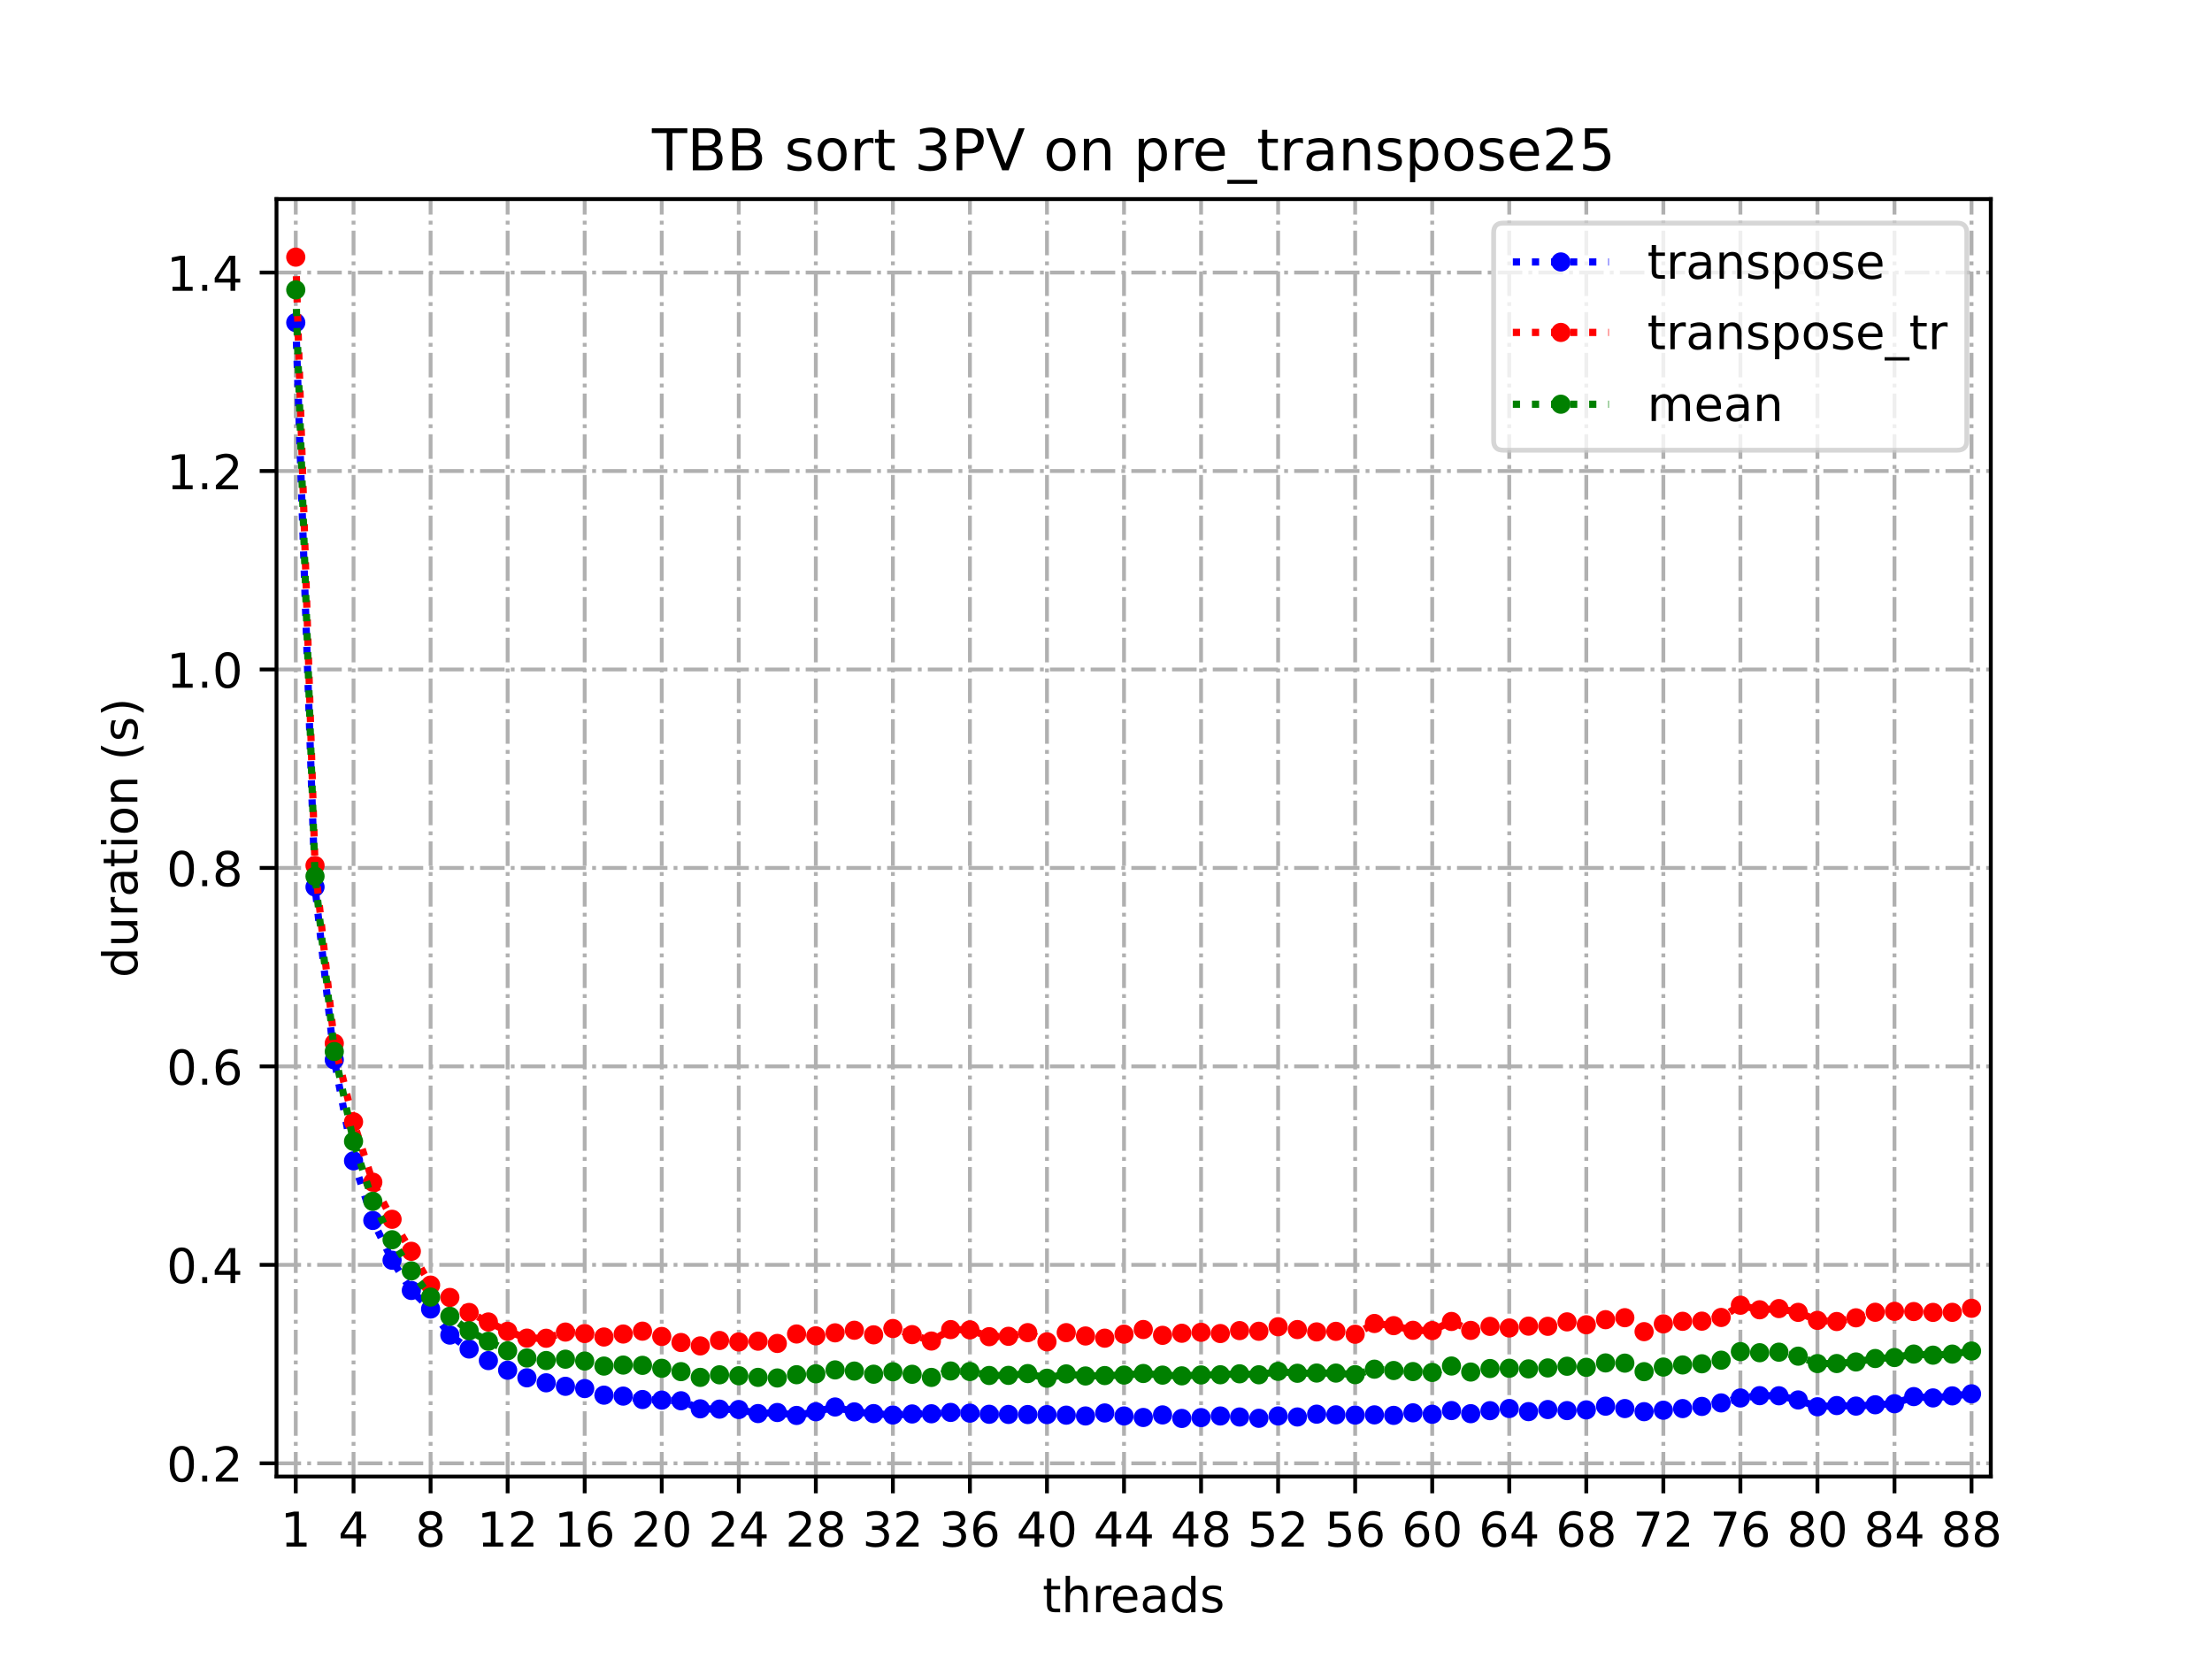 <?xml version="1.0" encoding="utf-8" standalone="no"?>
<!DOCTYPE svg PUBLIC "-//W3C//DTD SVG 1.1//EN"
  "http://www.w3.org/Graphics/SVG/1.1/DTD/svg11.dtd">
<!-- Created with matplotlib (https://matplotlib.org/) -->
<svg height="345.6pt" version="1.1" viewBox="0 0 460.8 345.6" width="460.8pt" xmlns="http://www.w3.org/2000/svg" xmlns:xlink="http://www.w3.org/1999/xlink">
 <defs>
  <style type="text/css">
*{stroke-linecap:butt;stroke-linejoin:round;}
  </style>
 </defs>
 <g id="figure_1">
  <g id="patch_1">
   <path d="M 0 345.6 
L 460.8 345.6 
L 460.8 0 
L 0 0 
z
" style="fill:#ffffff;"/>
  </g>
  <g id="axes_1">
   <g id="patch_2">
    <path d="M 57.6 307.584 
L 414.72 307.584 
L 414.72 41.472 
L 57.6 41.472 
z
" style="fill:#ffffff;"/>
   </g>
   <g id="matplotlib.axis_1">
    <g id="xtick_1">
     <g id="line2d_1">
      <path clip-path="url(#p03c75b5d60)" d="M 61.613 307.584 
L 61.613 41.472 
" style="fill:none;stroke:#b0b0b0;stroke-dasharray:5.12,1.28,0.8,1.28;stroke-dashoffset:0;stroke-width:0.8;"/>
     </g>
     <g id="line2d_2">
      <defs>
       <path d="M 0 0 
L 0 3.5 
" id="m74723dc402" style="stroke:#000000;stroke-width:0.8;"/>
      </defs>
      <g>
       <use style="stroke:#000000;stroke-width:0.8;" x="61.613" xlink:href="#m74723dc402" y="307.584"/>
      </g>
     </g>
     <g id="text_1">
      <!-- 1 -->
      <defs>
       <path d="M 12.406 8.297 
L 28.516 8.297 
L 28.516 63.922 
L 10.984 60.406 
L 10.984 69.391 
L 28.422 72.906 
L 38.281 72.906 
L 38.281 8.297 
L 54.391 8.297 
L 54.391 0 
L 12.406 0 
z
" id="DejaVuSans-49"/>
      </defs>
      <g transform="translate(58.431 322.182)scale(0.1 -0.1)">
       <use xlink:href="#DejaVuSans-49"/>
      </g>
     </g>
    </g>
    <g id="xtick_2">
     <g id="line2d_3">
      <path clip-path="url(#p03c75b5d60)" d="M 73.65 307.584 
L 73.65 41.472 
" style="fill:none;stroke:#b0b0b0;stroke-dasharray:5.12,1.28,0.8,1.28;stroke-dashoffset:0;stroke-width:0.8;"/>
     </g>
     <g id="line2d_4">
      <g>
       <use style="stroke:#000000;stroke-width:0.8;" x="73.65" xlink:href="#m74723dc402" y="307.584"/>
      </g>
     </g>
     <g id="text_2">
      <!-- 4 -->
      <defs>
       <path d="M 37.797 64.312 
L 12.891 25.391 
L 37.797 25.391 
z
M 35.203 72.906 
L 47.609 72.906 
L 47.609 25.391 
L 58.016 25.391 
L 58.016 17.188 
L 47.609 17.188 
L 47.609 0 
L 37.797 0 
L 37.797 17.188 
L 4.891 17.188 
L 4.891 26.703 
z
" id="DejaVuSans-52"/>
      </defs>
      <g transform="translate(70.469 322.182)scale(0.1 -0.1)">
       <use xlink:href="#DejaVuSans-52"/>
      </g>
     </g>
    </g>
    <g id="xtick_3">
     <g id="line2d_5">
      <path clip-path="url(#p03c75b5d60)" d="M 89.701 307.584 
L 89.701 41.472 
" style="fill:none;stroke:#b0b0b0;stroke-dasharray:5.12,1.28,0.8,1.28;stroke-dashoffset:0;stroke-width:0.8;"/>
     </g>
     <g id="line2d_6">
      <g>
       <use style="stroke:#000000;stroke-width:0.8;" x="89.701" xlink:href="#m74723dc402" y="307.584"/>
      </g>
     </g>
     <g id="text_3">
      <!-- 8 -->
      <defs>
       <path d="M 31.781 34.625 
Q 24.75 34.625 20.719 30.859 
Q 16.703 27.094 16.703 20.516 
Q 16.703 13.922 20.719 10.156 
Q 24.75 6.391 31.781 6.391 
Q 38.812 6.391 42.859 10.172 
Q 46.922 13.969 46.922 20.516 
Q 46.922 27.094 42.891 30.859 
Q 38.875 34.625 31.781 34.625 
z
M 21.922 38.812 
Q 15.578 40.375 12.031 44.719 
Q 8.5 49.078 8.5 55.328 
Q 8.5 64.062 14.719 69.141 
Q 20.953 74.219 31.781 74.219 
Q 42.672 74.219 48.875 69.141 
Q 55.078 64.062 55.078 55.328 
Q 55.078 49.078 51.531 44.719 
Q 48 40.375 41.703 38.812 
Q 48.828 37.156 52.797 32.312 
Q 56.781 27.484 56.781 20.516 
Q 56.781 9.906 50.312 4.234 
Q 43.844 -1.422 31.781 -1.422 
Q 19.734 -1.422 13.25 4.234 
Q 6.781 9.906 6.781 20.516 
Q 6.781 27.484 10.781 32.312 
Q 14.797 37.156 21.922 38.812 
z
M 18.312 54.391 
Q 18.312 48.734 21.844 45.562 
Q 25.391 42.391 31.781 42.391 
Q 38.141 42.391 41.719 45.562 
Q 45.312 48.734 45.312 54.391 
Q 45.312 60.062 41.719 63.234 
Q 38.141 66.406 31.781 66.406 
Q 25.391 66.406 21.844 63.234 
Q 18.312 60.062 18.312 54.391 
z
" id="DejaVuSans-56"/>
      </defs>
      <g transform="translate(86.519 322.182)scale(0.1 -0.1)">
       <use xlink:href="#DejaVuSans-56"/>
      </g>
     </g>
    </g>
    <g id="xtick_4">
     <g id="line2d_7">
      <path clip-path="url(#p03c75b5d60)" d="M 105.751 307.584 
L 105.751 41.472 
" style="fill:none;stroke:#b0b0b0;stroke-dasharray:5.12,1.28,0.8,1.28;stroke-dashoffset:0;stroke-width:0.8;"/>
     </g>
     <g id="line2d_8">
      <g>
       <use style="stroke:#000000;stroke-width:0.8;" x="105.751" xlink:href="#m74723dc402" y="307.584"/>
      </g>
     </g>
     <g id="text_4">
      <!-- 12 -->
      <defs>
       <path d="M 19.188 8.297 
L 53.609 8.297 
L 53.609 0 
L 7.328 0 
L 7.328 8.297 
Q 12.938 14.109 22.625 23.891 
Q 32.328 33.688 34.812 36.531 
Q 39.547 41.844 41.422 45.531 
Q 43.312 49.219 43.312 52.781 
Q 43.312 58.594 39.234 62.25 
Q 35.156 65.922 28.609 65.922 
Q 23.969 65.922 18.812 64.312 
Q 13.672 62.703 7.812 59.422 
L 7.812 69.391 
Q 13.766 71.781 18.938 73 
Q 24.125 74.219 28.422 74.219 
Q 39.75 74.219 46.484 68.547 
Q 53.219 62.891 53.219 53.422 
Q 53.219 48.922 51.531 44.891 
Q 49.859 40.875 45.406 35.406 
Q 44.188 33.984 37.641 27.219 
Q 31.109 20.453 19.188 8.297 
z
" id="DejaVuSans-50"/>
      </defs>
      <g transform="translate(99.389 322.182)scale(0.1 -0.1)">
       <use xlink:href="#DejaVuSans-49"/>
       <use x="63.623" xlink:href="#DejaVuSans-50"/>
      </g>
     </g>
    </g>
    <g id="xtick_5">
     <g id="line2d_9">
      <path clip-path="url(#p03c75b5d60)" d="M 121.801 307.584 
L 121.801 41.472 
" style="fill:none;stroke:#b0b0b0;stroke-dasharray:5.12,1.28,0.8,1.28;stroke-dashoffset:0;stroke-width:0.8;"/>
     </g>
     <g id="line2d_10">
      <g>
       <use style="stroke:#000000;stroke-width:0.8;" x="121.801" xlink:href="#m74723dc402" y="307.584"/>
      </g>
     </g>
     <g id="text_5">
      <!-- 16 -->
      <defs>
       <path d="M 33.016 40.375 
Q 26.375 40.375 22.484 35.828 
Q 18.609 31.297 18.609 23.391 
Q 18.609 15.531 22.484 10.953 
Q 26.375 6.391 33.016 6.391 
Q 39.656 6.391 43.531 10.953 
Q 47.406 15.531 47.406 23.391 
Q 47.406 31.297 43.531 35.828 
Q 39.656 40.375 33.016 40.375 
z
M 52.594 71.297 
L 52.594 62.312 
Q 48.875 64.062 45.094 64.984 
Q 41.312 65.922 37.594 65.922 
Q 27.828 65.922 22.672 59.328 
Q 17.531 52.734 16.797 39.406 
Q 19.672 43.656 24.016 45.922 
Q 28.375 48.188 33.594 48.188 
Q 44.578 48.188 50.953 41.516 
Q 57.328 34.859 57.328 23.391 
Q 57.328 12.156 50.688 5.359 
Q 44.047 -1.422 33.016 -1.422 
Q 20.359 -1.422 13.672 8.266 
Q 6.984 17.969 6.984 36.375 
Q 6.984 53.656 15.188 63.938 
Q 23.391 74.219 37.203 74.219 
Q 40.922 74.219 44.703 73.484 
Q 48.484 72.75 52.594 71.297 
z
" id="DejaVuSans-54"/>
      </defs>
      <g transform="translate(115.439 322.182)scale(0.1 -0.1)">
       <use xlink:href="#DejaVuSans-49"/>
       <use x="63.623" xlink:href="#DejaVuSans-54"/>
      </g>
     </g>
    </g>
    <g id="xtick_6">
     <g id="line2d_11">
      <path clip-path="url(#p03c75b5d60)" d="M 137.852 307.584 
L 137.852 41.472 
" style="fill:none;stroke:#b0b0b0;stroke-dasharray:5.12,1.28,0.8,1.28;stroke-dashoffset:0;stroke-width:0.8;"/>
     </g>
     <g id="line2d_12">
      <g>
       <use style="stroke:#000000;stroke-width:0.8;" x="137.852" xlink:href="#m74723dc402" y="307.584"/>
      </g>
     </g>
     <g id="text_6">
      <!-- 20 -->
      <defs>
       <path d="M 31.781 66.406 
Q 24.172 66.406 20.328 58.906 
Q 16.5 51.422 16.5 36.375 
Q 16.5 21.391 20.328 13.891 
Q 24.172 6.391 31.781 6.391 
Q 39.453 6.391 43.281 13.891 
Q 47.125 21.391 47.125 36.375 
Q 47.125 51.422 43.281 58.906 
Q 39.453 66.406 31.781 66.406 
z
M 31.781 74.219 
Q 44.047 74.219 50.516 64.516 
Q 56.984 54.828 56.984 36.375 
Q 56.984 17.969 50.516 8.266 
Q 44.047 -1.422 31.781 -1.422 
Q 19.531 -1.422 13.062 8.266 
Q 6.594 17.969 6.594 36.375 
Q 6.594 54.828 13.062 64.516 
Q 19.531 74.219 31.781 74.219 
z
" id="DejaVuSans-48"/>
      </defs>
      <g transform="translate(131.489 322.182)scale(0.1 -0.1)">
       <use xlink:href="#DejaVuSans-50"/>
       <use x="63.623" xlink:href="#DejaVuSans-48"/>
      </g>
     </g>
    </g>
    <g id="xtick_7">
     <g id="line2d_13">
      <path clip-path="url(#p03c75b5d60)" d="M 153.902 307.584 
L 153.902 41.472 
" style="fill:none;stroke:#b0b0b0;stroke-dasharray:5.12,1.28,0.8,1.28;stroke-dashoffset:0;stroke-width:0.8;"/>
     </g>
     <g id="line2d_14">
      <g>
       <use style="stroke:#000000;stroke-width:0.8;" x="153.902" xlink:href="#m74723dc402" y="307.584"/>
      </g>
     </g>
     <g id="text_7">
      <!-- 24 -->
      <g transform="translate(147.54 322.182)scale(0.1 -0.1)">
       <use xlink:href="#DejaVuSans-50"/>
       <use x="63.623" xlink:href="#DejaVuSans-52"/>
      </g>
     </g>
    </g>
    <g id="xtick_8">
     <g id="line2d_15">
      <path clip-path="url(#p03c75b5d60)" d="M 169.952 307.584 
L 169.952 41.472 
" style="fill:none;stroke:#b0b0b0;stroke-dasharray:5.12,1.28,0.8,1.28;stroke-dashoffset:0;stroke-width:0.8;"/>
     </g>
     <g id="line2d_16">
      <g>
       <use style="stroke:#000000;stroke-width:0.8;" x="169.952" xlink:href="#m74723dc402" y="307.584"/>
      </g>
     </g>
     <g id="text_8">
      <!-- 28 -->
      <g transform="translate(163.59 322.182)scale(0.1 -0.1)">
       <use xlink:href="#DejaVuSans-50"/>
       <use x="63.623" xlink:href="#DejaVuSans-56"/>
      </g>
     </g>
    </g>
    <g id="xtick_9">
     <g id="line2d_17">
      <path clip-path="url(#p03c75b5d60)" d="M 186.003 307.584 
L 186.003 41.472 
" style="fill:none;stroke:#b0b0b0;stroke-dasharray:5.12,1.28,0.8,1.28;stroke-dashoffset:0;stroke-width:0.8;"/>
     </g>
     <g id="line2d_18">
      <g>
       <use style="stroke:#000000;stroke-width:0.8;" x="186.003" xlink:href="#m74723dc402" y="307.584"/>
      </g>
     </g>
     <g id="text_9">
      <!-- 32 -->
      <defs>
       <path d="M 40.578 39.312 
Q 47.656 37.797 51.625 33 
Q 55.609 28.219 55.609 21.188 
Q 55.609 10.406 48.188 4.484 
Q 40.766 -1.422 27.094 -1.422 
Q 22.516 -1.422 17.656 -0.516 
Q 12.797 0.391 7.625 2.203 
L 7.625 11.719 
Q 11.719 9.328 16.594 8.109 
Q 21.484 6.891 26.812 6.891 
Q 36.078 6.891 40.938 10.547 
Q 45.797 14.203 45.797 21.188 
Q 45.797 27.641 41.281 31.266 
Q 36.766 34.906 28.719 34.906 
L 20.219 34.906 
L 20.219 43.016 
L 29.109 43.016 
Q 36.375 43.016 40.234 45.922 
Q 44.094 48.828 44.094 54.297 
Q 44.094 59.906 40.109 62.906 
Q 36.141 65.922 28.719 65.922 
Q 24.656 65.922 20.016 65.031 
Q 15.375 64.156 9.812 62.312 
L 9.812 71.094 
Q 15.438 72.656 20.344 73.438 
Q 25.25 74.219 29.594 74.219 
Q 40.828 74.219 47.359 69.109 
Q 53.906 64.016 53.906 55.328 
Q 53.906 49.266 50.438 45.094 
Q 46.969 40.922 40.578 39.312 
z
" id="DejaVuSans-51"/>
      </defs>
      <g transform="translate(179.64 322.182)scale(0.1 -0.1)">
       <use xlink:href="#DejaVuSans-51"/>
       <use x="63.623" xlink:href="#DejaVuSans-50"/>
      </g>
     </g>
    </g>
    <g id="xtick_10">
     <g id="line2d_19">
      <path clip-path="url(#p03c75b5d60)" d="M 202.053 307.584 
L 202.053 41.472 
" style="fill:none;stroke:#b0b0b0;stroke-dasharray:5.12,1.28,0.8,1.28;stroke-dashoffset:0;stroke-width:0.8;"/>
     </g>
     <g id="line2d_20">
      <g>
       <use style="stroke:#000000;stroke-width:0.8;" x="202.053" xlink:href="#m74723dc402" y="307.584"/>
      </g>
     </g>
     <g id="text_10">
      <!-- 36 -->
      <g transform="translate(195.691 322.182)scale(0.1 -0.1)">
       <use xlink:href="#DejaVuSans-51"/>
       <use x="63.623" xlink:href="#DejaVuSans-54"/>
      </g>
     </g>
    </g>
    <g id="xtick_11">
     <g id="line2d_21">
      <path clip-path="url(#p03c75b5d60)" d="M 218.103 307.584 
L 218.103 41.472 
" style="fill:none;stroke:#b0b0b0;stroke-dasharray:5.12,1.28,0.8,1.28;stroke-dashoffset:0;stroke-width:0.8;"/>
     </g>
     <g id="line2d_22">
      <g>
       <use style="stroke:#000000;stroke-width:0.8;" x="218.103" xlink:href="#m74723dc402" y="307.584"/>
      </g>
     </g>
     <g id="text_11">
      <!-- 40 -->
      <g transform="translate(211.741 322.182)scale(0.1 -0.1)">
       <use xlink:href="#DejaVuSans-52"/>
       <use x="63.623" xlink:href="#DejaVuSans-48"/>
      </g>
     </g>
    </g>
    <g id="xtick_12">
     <g id="line2d_23">
      <path clip-path="url(#p03c75b5d60)" d="M 234.154 307.584 
L 234.154 41.472 
" style="fill:none;stroke:#b0b0b0;stroke-dasharray:5.12,1.28,0.8,1.28;stroke-dashoffset:0;stroke-width:0.8;"/>
     </g>
     <g id="line2d_24">
      <g>
       <use style="stroke:#000000;stroke-width:0.8;" x="234.154" xlink:href="#m74723dc402" y="307.584"/>
      </g>
     </g>
     <g id="text_12">
      <!-- 44 -->
      <g transform="translate(227.791 322.182)scale(0.1 -0.1)">
       <use xlink:href="#DejaVuSans-52"/>
       <use x="63.623" xlink:href="#DejaVuSans-52"/>
      </g>
     </g>
    </g>
    <g id="xtick_13">
     <g id="line2d_25">
      <path clip-path="url(#p03c75b5d60)" d="M 250.204 307.584 
L 250.204 41.472 
" style="fill:none;stroke:#b0b0b0;stroke-dasharray:5.12,1.28,0.8,1.28;stroke-dashoffset:0;stroke-width:0.8;"/>
     </g>
     <g id="line2d_26">
      <g>
       <use style="stroke:#000000;stroke-width:0.8;" x="250.204" xlink:href="#m74723dc402" y="307.584"/>
      </g>
     </g>
     <g id="text_13">
      <!-- 48 -->
      <g transform="translate(243.842 322.182)scale(0.1 -0.1)">
       <use xlink:href="#DejaVuSans-52"/>
       <use x="63.623" xlink:href="#DejaVuSans-56"/>
      </g>
     </g>
    </g>
    <g id="xtick_14">
     <g id="line2d_27">
      <path clip-path="url(#p03c75b5d60)" d="M 266.254 307.584 
L 266.254 41.472 
" style="fill:none;stroke:#b0b0b0;stroke-dasharray:5.12,1.28,0.8,1.28;stroke-dashoffset:0;stroke-width:0.8;"/>
     </g>
     <g id="line2d_28">
      <g>
       <use style="stroke:#000000;stroke-width:0.8;" x="266.254" xlink:href="#m74723dc402" y="307.584"/>
      </g>
     </g>
     <g id="text_14">
      <!-- 52 -->
      <defs>
       <path d="M 10.797 72.906 
L 49.516 72.906 
L 49.516 64.594 
L 19.828 64.594 
L 19.828 46.734 
Q 21.969 47.469 24.109 47.828 
Q 26.266 48.188 28.422 48.188 
Q 40.625 48.188 47.75 41.5 
Q 54.891 34.812 54.891 23.391 
Q 54.891 11.625 47.562 5.094 
Q 40.234 -1.422 26.906 -1.422 
Q 22.312 -1.422 17.547 -0.641 
Q 12.797 0.141 7.719 1.703 
L 7.719 11.625 
Q 12.109 9.234 16.797 8.062 
Q 21.484 6.891 26.703 6.891 
Q 35.156 6.891 40.078 11.328 
Q 45.016 15.766 45.016 23.391 
Q 45.016 31 40.078 35.438 
Q 35.156 39.891 26.703 39.891 
Q 22.75 39.891 18.812 39.016 
Q 14.891 38.141 10.797 36.281 
z
" id="DejaVuSans-53"/>
      </defs>
      <g transform="translate(259.892 322.182)scale(0.1 -0.1)">
       <use xlink:href="#DejaVuSans-53"/>
       <use x="63.623" xlink:href="#DejaVuSans-50"/>
      </g>
     </g>
    </g>
    <g id="xtick_15">
     <g id="line2d_29">
      <path clip-path="url(#p03c75b5d60)" d="M 282.305 307.584 
L 282.305 41.472 
" style="fill:none;stroke:#b0b0b0;stroke-dasharray:5.12,1.28,0.8,1.28;stroke-dashoffset:0;stroke-width:0.8;"/>
     </g>
     <g id="line2d_30">
      <g>
       <use style="stroke:#000000;stroke-width:0.8;" x="282.305" xlink:href="#m74723dc402" y="307.584"/>
      </g>
     </g>
     <g id="text_15">
      <!-- 56 -->
      <g transform="translate(275.942 322.182)scale(0.1 -0.1)">
       <use xlink:href="#DejaVuSans-53"/>
       <use x="63.623" xlink:href="#DejaVuSans-54"/>
      </g>
     </g>
    </g>
    <g id="xtick_16">
     <g id="line2d_31">
      <path clip-path="url(#p03c75b5d60)" d="M 298.355 307.584 
L 298.355 41.472 
" style="fill:none;stroke:#b0b0b0;stroke-dasharray:5.12,1.28,0.8,1.28;stroke-dashoffset:0;stroke-width:0.8;"/>
     </g>
     <g id="line2d_32">
      <g>
       <use style="stroke:#000000;stroke-width:0.8;" x="298.355" xlink:href="#m74723dc402" y="307.584"/>
      </g>
     </g>
     <g id="text_16">
      <!-- 60 -->
      <g transform="translate(291.993 322.182)scale(0.1 -0.1)">
       <use xlink:href="#DejaVuSans-54"/>
       <use x="63.623" xlink:href="#DejaVuSans-48"/>
      </g>
     </g>
    </g>
    <g id="xtick_17">
     <g id="line2d_33">
      <path clip-path="url(#p03c75b5d60)" d="M 314.405 307.584 
L 314.405 41.472 
" style="fill:none;stroke:#b0b0b0;stroke-dasharray:5.12,1.28,0.8,1.28;stroke-dashoffset:0;stroke-width:0.8;"/>
     </g>
     <g id="line2d_34">
      <g>
       <use style="stroke:#000000;stroke-width:0.8;" x="314.405" xlink:href="#m74723dc402" y="307.584"/>
      </g>
     </g>
     <g id="text_17">
      <!-- 64 -->
      <g transform="translate(308.043 322.182)scale(0.1 -0.1)">
       <use xlink:href="#DejaVuSans-54"/>
       <use x="63.623" xlink:href="#DejaVuSans-52"/>
      </g>
     </g>
    </g>
    <g id="xtick_18">
     <g id="line2d_35">
      <path clip-path="url(#p03c75b5d60)" d="M 330.456 307.584 
L 330.456 41.472 
" style="fill:none;stroke:#b0b0b0;stroke-dasharray:5.12,1.28,0.8,1.28;stroke-dashoffset:0;stroke-width:0.8;"/>
     </g>
     <g id="line2d_36">
      <g>
       <use style="stroke:#000000;stroke-width:0.8;" x="330.456" xlink:href="#m74723dc402" y="307.584"/>
      </g>
     </g>
     <g id="text_18">
      <!-- 68 -->
      <g transform="translate(324.093 322.182)scale(0.1 -0.1)">
       <use xlink:href="#DejaVuSans-54"/>
       <use x="63.623" xlink:href="#DejaVuSans-56"/>
      </g>
     </g>
    </g>
    <g id="xtick_19">
     <g id="line2d_37">
      <path clip-path="url(#p03c75b5d60)" d="M 346.506 307.584 
L 346.506 41.472 
" style="fill:none;stroke:#b0b0b0;stroke-dasharray:5.12,1.28,0.8,1.28;stroke-dashoffset:0;stroke-width:0.8;"/>
     </g>
     <g id="line2d_38">
      <g>
       <use style="stroke:#000000;stroke-width:0.8;" x="346.506" xlink:href="#m74723dc402" y="307.584"/>
      </g>
     </g>
     <g id="text_19">
      <!-- 72 -->
      <defs>
       <path d="M 8.203 72.906 
L 55.078 72.906 
L 55.078 68.703 
L 28.609 0 
L 18.312 0 
L 43.219 64.594 
L 8.203 64.594 
z
" id="DejaVuSans-55"/>
      </defs>
      <g transform="translate(340.144 322.182)scale(0.1 -0.1)">
       <use xlink:href="#DejaVuSans-55"/>
       <use x="63.623" xlink:href="#DejaVuSans-50"/>
      </g>
     </g>
    </g>
    <g id="xtick_20">
     <g id="line2d_39">
      <path clip-path="url(#p03c75b5d60)" d="M 362.556 307.584 
L 362.556 41.472 
" style="fill:none;stroke:#b0b0b0;stroke-dasharray:5.12,1.28,0.8,1.28;stroke-dashoffset:0;stroke-width:0.8;"/>
     </g>
     <g id="line2d_40">
      <g>
       <use style="stroke:#000000;stroke-width:0.8;" x="362.556" xlink:href="#m74723dc402" y="307.584"/>
      </g>
     </g>
     <g id="text_20">
      <!-- 76 -->
      <g transform="translate(356.194 322.182)scale(0.1 -0.1)">
       <use xlink:href="#DejaVuSans-55"/>
       <use x="63.623" xlink:href="#DejaVuSans-54"/>
      </g>
     </g>
    </g>
    <g id="xtick_21">
     <g id="line2d_41">
      <path clip-path="url(#p03c75b5d60)" d="M 378.607 307.584 
L 378.607 41.472 
" style="fill:none;stroke:#b0b0b0;stroke-dasharray:5.12,1.28,0.8,1.28;stroke-dashoffset:0;stroke-width:0.8;"/>
     </g>
     <g id="line2d_42">
      <g>
       <use style="stroke:#000000;stroke-width:0.8;" x="378.607" xlink:href="#m74723dc402" y="307.584"/>
      </g>
     </g>
     <g id="text_21">
      <!-- 80 -->
      <g transform="translate(372.244 322.182)scale(0.1 -0.1)">
       <use xlink:href="#DejaVuSans-56"/>
       <use x="63.623" xlink:href="#DejaVuSans-48"/>
      </g>
     </g>
    </g>
    <g id="xtick_22">
     <g id="line2d_43">
      <path clip-path="url(#p03c75b5d60)" d="M 394.657 307.584 
L 394.657 41.472 
" style="fill:none;stroke:#b0b0b0;stroke-dasharray:5.12,1.28,0.8,1.28;stroke-dashoffset:0;stroke-width:0.8;"/>
     </g>
     <g id="line2d_44">
      <g>
       <use style="stroke:#000000;stroke-width:0.8;" x="394.657" xlink:href="#m74723dc402" y="307.584"/>
      </g>
     </g>
     <g id="text_22">
      <!-- 84 -->
      <g transform="translate(388.295 322.182)scale(0.1 -0.1)">
       <use xlink:href="#DejaVuSans-56"/>
       <use x="63.623" xlink:href="#DejaVuSans-52"/>
      </g>
     </g>
    </g>
    <g id="xtick_23">
     <g id="line2d_45">
      <path clip-path="url(#p03c75b5d60)" d="M 410.707 307.584 
L 410.707 41.472 
" style="fill:none;stroke:#b0b0b0;stroke-dasharray:5.12,1.28,0.8,1.28;stroke-dashoffset:0;stroke-width:0.8;"/>
     </g>
     <g id="line2d_46">
      <g>
       <use style="stroke:#000000;stroke-width:0.8;" x="410.707" xlink:href="#m74723dc402" y="307.584"/>
      </g>
     </g>
     <g id="text_23">
      <!-- 88 -->
      <g transform="translate(404.345 322.182)scale(0.1 -0.1)">
       <use xlink:href="#DejaVuSans-56"/>
       <use x="63.623" xlink:href="#DejaVuSans-56"/>
      </g>
     </g>
    </g>
    <g id="text_24">
     <!-- threads -->
     <defs>
      <path d="M 18.312 70.219 
L 18.312 54.688 
L 36.812 54.688 
L 36.812 47.703 
L 18.312 47.703 
L 18.312 18.016 
Q 18.312 11.328 20.141 9.422 
Q 21.969 7.516 27.594 7.516 
L 36.812 7.516 
L 36.812 0 
L 27.594 0 
Q 17.188 0 13.234 3.875 
Q 9.281 7.766 9.281 18.016 
L 9.281 47.703 
L 2.688 47.703 
L 2.688 54.688 
L 9.281 54.688 
L 9.281 70.219 
z
" id="DejaVuSans-116"/>
      <path d="M 54.891 33.016 
L 54.891 0 
L 45.906 0 
L 45.906 32.719 
Q 45.906 40.484 42.875 44.328 
Q 39.844 48.188 33.797 48.188 
Q 26.516 48.188 22.312 43.547 
Q 18.109 38.922 18.109 30.906 
L 18.109 0 
L 9.078 0 
L 9.078 75.984 
L 18.109 75.984 
L 18.109 46.188 
Q 21.344 51.125 25.703 53.562 
Q 30.078 56 35.797 56 
Q 45.219 56 50.047 50.172 
Q 54.891 44.344 54.891 33.016 
z
" id="DejaVuSans-104"/>
      <path d="M 41.109 46.297 
Q 39.594 47.172 37.812 47.578 
Q 36.031 48 33.891 48 
Q 26.266 48 22.188 43.047 
Q 18.109 38.094 18.109 28.812 
L 18.109 0 
L 9.078 0 
L 9.078 54.688 
L 18.109 54.688 
L 18.109 46.188 
Q 20.953 51.172 25.484 53.578 
Q 30.031 56 36.531 56 
Q 37.453 56 38.578 55.875 
Q 39.703 55.766 41.062 55.516 
z
" id="DejaVuSans-114"/>
      <path d="M 56.203 29.594 
L 56.203 25.203 
L 14.891 25.203 
Q 15.484 15.922 20.484 11.062 
Q 25.484 6.203 34.422 6.203 
Q 39.594 6.203 44.453 7.469 
Q 49.312 8.734 54.109 11.281 
L 54.109 2.781 
Q 49.266 0.734 44.188 -0.344 
Q 39.109 -1.422 33.891 -1.422 
Q 20.797 -1.422 13.156 6.188 
Q 5.516 13.812 5.516 26.812 
Q 5.516 40.234 12.766 48.109 
Q 20.016 56 32.328 56 
Q 43.359 56 49.781 48.891 
Q 56.203 41.797 56.203 29.594 
z
M 47.219 32.234 
Q 47.125 39.594 43.094 43.984 
Q 39.062 48.391 32.422 48.391 
Q 24.906 48.391 20.391 44.141 
Q 15.875 39.891 15.188 32.172 
z
" id="DejaVuSans-101"/>
      <path d="M 34.281 27.484 
Q 23.391 27.484 19.188 25 
Q 14.984 22.516 14.984 16.5 
Q 14.984 11.719 18.141 8.906 
Q 21.297 6.109 26.703 6.109 
Q 34.188 6.109 38.703 11.406 
Q 43.219 16.703 43.219 25.484 
L 43.219 27.484 
z
M 52.203 31.203 
L 52.203 0 
L 43.219 0 
L 43.219 8.297 
Q 40.141 3.328 35.547 0.953 
Q 30.953 -1.422 24.312 -1.422 
Q 15.922 -1.422 10.953 3.297 
Q 6 8.016 6 15.922 
Q 6 25.141 12.172 29.828 
Q 18.359 34.516 30.609 34.516 
L 43.219 34.516 
L 43.219 35.406 
Q 43.219 41.609 39.141 45 
Q 35.062 48.391 27.688 48.391 
Q 23 48.391 18.547 47.266 
Q 14.109 46.141 10.016 43.891 
L 10.016 52.203 
Q 14.938 54.109 19.578 55.047 
Q 24.219 56 28.609 56 
Q 40.484 56 46.344 49.844 
Q 52.203 43.703 52.203 31.203 
z
" id="DejaVuSans-97"/>
      <path d="M 45.406 46.391 
L 45.406 75.984 
L 54.391 75.984 
L 54.391 0 
L 45.406 0 
L 45.406 8.203 
Q 42.578 3.328 38.25 0.953 
Q 33.938 -1.422 27.875 -1.422 
Q 17.969 -1.422 11.734 6.484 
Q 5.516 14.406 5.516 27.297 
Q 5.516 40.188 11.734 48.094 
Q 17.969 56 27.875 56 
Q 33.938 56 38.25 53.625 
Q 42.578 51.266 45.406 46.391 
z
M 14.797 27.297 
Q 14.797 17.391 18.875 11.75 
Q 22.953 6.109 30.078 6.109 
Q 37.203 6.109 41.297 11.75 
Q 45.406 17.391 45.406 27.297 
Q 45.406 37.203 41.297 42.844 
Q 37.203 48.484 30.078 48.484 
Q 22.953 48.484 18.875 42.844 
Q 14.797 37.203 14.797 27.297 
z
" id="DejaVuSans-100"/>
      <path d="M 44.281 53.078 
L 44.281 44.578 
Q 40.484 46.531 36.375 47.5 
Q 32.281 48.484 27.875 48.484 
Q 21.188 48.484 17.844 46.438 
Q 14.5 44.391 14.5 40.281 
Q 14.5 37.156 16.891 35.375 
Q 19.281 33.594 26.516 31.984 
L 29.594 31.297 
Q 39.156 29.25 43.188 25.516 
Q 47.219 21.781 47.219 15.094 
Q 47.219 7.469 41.188 3.016 
Q 35.156 -1.422 24.609 -1.422 
Q 20.219 -1.422 15.453 -0.562 
Q 10.688 0.297 5.422 2 
L 5.422 11.281 
Q 10.406 8.688 15.234 7.391 
Q 20.062 6.109 24.812 6.109 
Q 31.156 6.109 34.562 8.281 
Q 37.984 10.453 37.984 14.406 
Q 37.984 18.062 35.516 20.016 
Q 33.062 21.969 24.703 23.781 
L 21.578 24.516 
Q 13.234 26.266 9.516 29.906 
Q 5.812 33.547 5.812 39.891 
Q 5.812 47.609 11.281 51.797 
Q 16.75 56 26.812 56 
Q 31.781 56 36.172 55.266 
Q 40.578 54.547 44.281 53.078 
z
" id="DejaVuSans-115"/>
     </defs>
     <g transform="translate(217.169 335.861)scale(0.1 -0.1)">
      <use xlink:href="#DejaVuSans-116"/>
      <use x="39.209" xlink:href="#DejaVuSans-104"/>
      <use x="102.588" xlink:href="#DejaVuSans-114"/>
      <use x="141.451" xlink:href="#DejaVuSans-101"/>
      <use x="202.975" xlink:href="#DejaVuSans-97"/>
      <use x="264.254" xlink:href="#DejaVuSans-100"/>
      <use x="327.73" xlink:href="#DejaVuSans-115"/>
     </g>
    </g>
   </g>
   <g id="matplotlib.axis_2">
    <g id="ytick_1">
     <g id="line2d_47">
      <path clip-path="url(#p03c75b5d60)" d="M 57.6 304.834 
L 414.72 304.834 
" style="fill:none;stroke:#b0b0b0;stroke-dasharray:5.12,1.28,0.8,1.28;stroke-dashoffset:0;stroke-width:0.8;"/>
     </g>
     <g id="line2d_48">
      <defs>
       <path d="M 0 0 
L -3.5 0 
" id="mc6bf736002" style="stroke:#000000;stroke-width:0.8;"/>
      </defs>
      <g>
       <use style="stroke:#000000;stroke-width:0.8;" x="57.6" xlink:href="#mc6bf736002" y="304.834"/>
      </g>
     </g>
     <g id="text_25">
      <!-- 0.2 -->
      <defs>
       <path d="M 10.688 12.406 
L 21 12.406 
L 21 0 
L 10.688 0 
z
" id="DejaVuSans-46"/>
      </defs>
      <g transform="translate(34.697 308.633)scale(0.1 -0.1)">
       <use xlink:href="#DejaVuSans-48"/>
       <use x="63.623" xlink:href="#DejaVuSans-46"/>
       <use x="95.41" xlink:href="#DejaVuSans-50"/>
      </g>
     </g>
    </g>
    <g id="ytick_2">
     <g id="line2d_49">
      <path clip-path="url(#p03c75b5d60)" d="M 57.6 263.491 
L 414.72 263.491 
" style="fill:none;stroke:#b0b0b0;stroke-dasharray:5.12,1.28,0.8,1.28;stroke-dashoffset:0;stroke-width:0.8;"/>
     </g>
     <g id="line2d_50">
      <g>
       <use style="stroke:#000000;stroke-width:0.8;" x="57.6" xlink:href="#mc6bf736002" y="263.491"/>
      </g>
     </g>
     <g id="text_26">
      <!-- 0.4 -->
      <g transform="translate(34.697 267.29)scale(0.1 -0.1)">
       <use xlink:href="#DejaVuSans-48"/>
       <use x="63.623" xlink:href="#DejaVuSans-46"/>
       <use x="95.41" xlink:href="#DejaVuSans-52"/>
      </g>
     </g>
    </g>
    <g id="ytick_3">
     <g id="line2d_51">
      <path clip-path="url(#p03c75b5d60)" d="M 57.6 222.148 
L 414.72 222.148 
" style="fill:none;stroke:#b0b0b0;stroke-dasharray:5.12,1.28,0.8,1.28;stroke-dashoffset:0;stroke-width:0.8;"/>
     </g>
     <g id="line2d_52">
      <g>
       <use style="stroke:#000000;stroke-width:0.8;" x="57.6" xlink:href="#mc6bf736002" y="222.148"/>
      </g>
     </g>
     <g id="text_27">
      <!-- 0.6 -->
      <g transform="translate(34.697 225.947)scale(0.1 -0.1)">
       <use xlink:href="#DejaVuSans-48"/>
       <use x="63.623" xlink:href="#DejaVuSans-46"/>
       <use x="95.41" xlink:href="#DejaVuSans-54"/>
      </g>
     </g>
    </g>
    <g id="ytick_4">
     <g id="line2d_53">
      <path clip-path="url(#p03c75b5d60)" d="M 57.6 180.805 
L 414.72 180.805 
" style="fill:none;stroke:#b0b0b0;stroke-dasharray:5.12,1.28,0.8,1.28;stroke-dashoffset:0;stroke-width:0.8;"/>
     </g>
     <g id="line2d_54">
      <g>
       <use style="stroke:#000000;stroke-width:0.8;" x="57.6" xlink:href="#mc6bf736002" y="180.805"/>
      </g>
     </g>
     <g id="text_28">
      <!-- 0.8 -->
      <g transform="translate(34.697 184.604)scale(0.1 -0.1)">
       <use xlink:href="#DejaVuSans-48"/>
       <use x="63.623" xlink:href="#DejaVuSans-46"/>
       <use x="95.41" xlink:href="#DejaVuSans-56"/>
      </g>
     </g>
    </g>
    <g id="ytick_5">
     <g id="line2d_55">
      <path clip-path="url(#p03c75b5d60)" d="M 57.6 139.462 
L 414.72 139.462 
" style="fill:none;stroke:#b0b0b0;stroke-dasharray:5.12,1.28,0.8,1.28;stroke-dashoffset:0;stroke-width:0.8;"/>
     </g>
     <g id="line2d_56">
      <g>
       <use style="stroke:#000000;stroke-width:0.8;" x="57.6" xlink:href="#mc6bf736002" y="139.462"/>
      </g>
     </g>
     <g id="text_29">
      <!-- 1.0 -->
      <g transform="translate(34.697 143.261)scale(0.1 -0.1)">
       <use xlink:href="#DejaVuSans-49"/>
       <use x="63.623" xlink:href="#DejaVuSans-46"/>
       <use x="95.41" xlink:href="#DejaVuSans-48"/>
      </g>
     </g>
    </g>
    <g id="ytick_6">
     <g id="line2d_57">
      <path clip-path="url(#p03c75b5d60)" d="M 57.6 98.119 
L 414.72 98.119 
" style="fill:none;stroke:#b0b0b0;stroke-dasharray:5.12,1.28,0.8,1.28;stroke-dashoffset:0;stroke-width:0.8;"/>
     </g>
     <g id="line2d_58">
      <g>
       <use style="stroke:#000000;stroke-width:0.8;" x="57.6" xlink:href="#mc6bf736002" y="98.119"/>
      </g>
     </g>
     <g id="text_30">
      <!-- 1.2 -->
      <g transform="translate(34.697 101.918)scale(0.1 -0.1)">
       <use xlink:href="#DejaVuSans-49"/>
       <use x="63.623" xlink:href="#DejaVuSans-46"/>
       <use x="95.41" xlink:href="#DejaVuSans-50"/>
      </g>
     </g>
    </g>
    <g id="ytick_7">
     <g id="line2d_59">
      <path clip-path="url(#p03c75b5d60)" d="M 57.6 56.776 
L 414.72 56.776 
" style="fill:none;stroke:#b0b0b0;stroke-dasharray:5.12,1.28,0.8,1.28;stroke-dashoffset:0;stroke-width:0.8;"/>
     </g>
     <g id="line2d_60">
      <g>
       <use style="stroke:#000000;stroke-width:0.8;" x="57.6" xlink:href="#mc6bf736002" y="56.776"/>
      </g>
     </g>
     <g id="text_31">
      <!-- 1.4 -->
      <g transform="translate(34.697 60.575)scale(0.1 -0.1)">
       <use xlink:href="#DejaVuSans-49"/>
       <use x="63.623" xlink:href="#DejaVuSans-46"/>
       <use x="95.41" xlink:href="#DejaVuSans-52"/>
      </g>
     </g>
    </g>
    <g id="text_32">
     <!-- duration (s) -->
     <defs>
      <path d="M 8.5 21.578 
L 8.5 54.688 
L 17.484 54.688 
L 17.484 21.922 
Q 17.484 14.156 20.5 10.266 
Q 23.531 6.391 29.594 6.391 
Q 36.859 6.391 41.078 11.031 
Q 45.312 15.672 45.312 23.688 
L 45.312 54.688 
L 54.297 54.688 
L 54.297 0 
L 45.312 0 
L 45.312 8.406 
Q 42.047 3.422 37.719 1 
Q 33.406 -1.422 27.688 -1.422 
Q 18.266 -1.422 13.375 4.438 
Q 8.5 10.297 8.5 21.578 
z
M 31.109 56 
z
" id="DejaVuSans-117"/>
      <path d="M 9.422 54.688 
L 18.406 54.688 
L 18.406 0 
L 9.422 0 
z
M 9.422 75.984 
L 18.406 75.984 
L 18.406 64.594 
L 9.422 64.594 
z
" id="DejaVuSans-105"/>
      <path d="M 30.609 48.391 
Q 23.391 48.391 19.188 42.75 
Q 14.984 37.109 14.984 27.297 
Q 14.984 17.484 19.156 11.844 
Q 23.344 6.203 30.609 6.203 
Q 37.797 6.203 41.984 11.859 
Q 46.188 17.531 46.188 27.297 
Q 46.188 37.016 41.984 42.703 
Q 37.797 48.391 30.609 48.391 
z
M 30.609 56 
Q 42.328 56 49.016 48.375 
Q 55.719 40.766 55.719 27.297 
Q 55.719 13.875 49.016 6.219 
Q 42.328 -1.422 30.609 -1.422 
Q 18.844 -1.422 12.172 6.219 
Q 5.516 13.875 5.516 27.297 
Q 5.516 40.766 12.172 48.375 
Q 18.844 56 30.609 56 
z
" id="DejaVuSans-111"/>
      <path d="M 54.891 33.016 
L 54.891 0 
L 45.906 0 
L 45.906 32.719 
Q 45.906 40.484 42.875 44.328 
Q 39.844 48.188 33.797 48.188 
Q 26.516 48.188 22.312 43.547 
Q 18.109 38.922 18.109 30.906 
L 18.109 0 
L 9.078 0 
L 9.078 54.688 
L 18.109 54.688 
L 18.109 46.188 
Q 21.344 51.125 25.703 53.562 
Q 30.078 56 35.797 56 
Q 45.219 56 50.047 50.172 
Q 54.891 44.344 54.891 33.016 
z
" id="DejaVuSans-110"/>
      <path id="DejaVuSans-32"/>
      <path d="M 31 75.875 
Q 24.469 64.656 21.281 53.656 
Q 18.109 42.672 18.109 31.391 
Q 18.109 20.125 21.312 9.062 
Q 24.516 -2 31 -13.188 
L 23.188 -13.188 
Q 15.875 -1.703 12.234 9.375 
Q 8.594 20.453 8.594 31.391 
Q 8.594 42.281 12.203 53.312 
Q 15.828 64.359 23.188 75.875 
z
" id="DejaVuSans-40"/>
      <path d="M 8.016 75.875 
L 15.828 75.875 
Q 23.141 64.359 26.781 53.312 
Q 30.422 42.281 30.422 31.391 
Q 30.422 20.453 26.781 9.375 
Q 23.141 -1.703 15.828 -13.188 
L 8.016 -13.188 
Q 14.5 -2 17.703 9.062 
Q 20.906 20.125 20.906 31.391 
Q 20.906 42.672 17.703 53.656 
Q 14.5 64.656 8.016 75.875 
z
" id="DejaVuSans-41"/>
     </defs>
     <g transform="translate(28.617 203.663)rotate(-90)scale(0.1 -0.1)">
      <use xlink:href="#DejaVuSans-100"/>
      <use x="63.477" xlink:href="#DejaVuSans-117"/>
      <use x="126.855" xlink:href="#DejaVuSans-114"/>
      <use x="167.969" xlink:href="#DejaVuSans-97"/>
      <use x="229.248" xlink:href="#DejaVuSans-116"/>
      <use x="268.457" xlink:href="#DejaVuSans-105"/>
      <use x="296.24" xlink:href="#DejaVuSans-111"/>
      <use x="357.422" xlink:href="#DejaVuSans-110"/>
      <use x="420.801" xlink:href="#DejaVuSans-32"/>
      <use x="452.588" xlink:href="#DejaVuSans-40"/>
      <use x="491.602" xlink:href="#DejaVuSans-115"/>
      <use x="543.701" xlink:href="#DejaVuSans-41"/>
     </g>
    </g>
   </g>
   <g id="line2d_61">
    <path clip-path="url(#p03c75b5d60)" d="M 61.613 67.2 
L 65.625 184.778 
L 69.638 220.787 
L 73.65 241.826 
L 77.663 254.24 
L 81.676 262.532 
L 85.688 268.824 
L 89.701 272.695 
L 93.713 278.124 
L 97.726 281.023 
L 101.738 283.435 
L 105.751 285.438 
L 109.764 287.025 
L 113.776 288.064 
L 117.789 288.794 
L 121.801 289.266 
L 125.814 290.636 
L 129.827 290.835 
L 133.839 291.547 
L 137.852 291.671 
L 141.864 291.807 
L 145.877 293.485 
L 149.889 293.549 
L 153.902 293.629 
L 157.915 294.471 
L 161.927 294.251 
L 165.94 294.863 
L 169.952 294.093 
L 173.965 293.1 
L 177.978 294.122 
L 181.99 294.478 
L 186.003 294.773 
L 190.015 294.554 
L 194.028 294.514 
L 198.04 294.233 
L 202.053 294.385 
L 206.066 294.621 
L 210.078 294.652 
L 214.091 294.673 
L 218.103 294.689 
L 222.116 294.804 
L 226.129 294.971 
L 230.141 294.345 
L 234.154 294.971 
L 238.166 295.287 
L 242.179 294.752 
L 246.191 295.488 
L 250.204 295.314 
L 254.217 294.975 
L 258.229 295.186 
L 262.242 295.457 
L 266.254 294.968 
L 270.267 295.181 
L 274.28 294.6 
L 278.292 294.732 
L 282.305 294.784 
L 286.317 294.743 
L 290.33 294.85 
L 294.342 294.318 
L 298.355 294.621 
L 302.368 293.846 
L 306.38 294.496 
L 310.393 293.869 
L 314.405 293.421 
L 318.418 294.068 
L 322.431 293.634 
L 326.443 293.854 
L 330.456 293.707 
L 334.468 292.931 
L 338.481 293.431 
L 342.493 294.078 
L 346.506 293.775 
L 350.519 293.435 
L 354.531 292.984 
L 358.544 292.253 
L 362.556 291.227 
L 366.569 290.741 
L 370.582 290.766 
L 374.594 291.637 
L 378.607 293.054 
L 382.619 292.803 
L 386.632 292.916 
L 390.644 292.639 
L 394.657 292.423 
L 398.67 290.938 
L 402.682 291.214 
L 406.695 290.787 
L 410.707 290.357 
" style="fill:none;stroke:#0000ff;stroke-dasharray:1.5,2.475;stroke-dashoffset:0;stroke-width:1.5;"/>
    <defs>
     <path d="M 0 1.5 
C 0.398 1.5 0.779 1.342 1.061 1.061 
C 1.342 0.779 1.5 0.398 1.5 0 
C 1.5 -0.398 1.342 -0.779 1.061 -1.061 
C 0.779 -1.342 0.398 -1.5 0 -1.5 
C -0.398 -1.5 -0.779 -1.342 -1.061 -1.061 
C -1.342 -0.779 -1.5 -0.398 -1.5 0 
C -1.5 0.398 -1.342 0.779 -1.061 1.061 
C -0.779 1.342 -0.398 1.5 0 1.5 
z
" id="mff87ce5c91" style="stroke:#0000ff;"/>
    </defs>
    <g clip-path="url(#p03c75b5d60)">
     <use style="fill:#0000ff;stroke:#0000ff;" x="61.613" xlink:href="#mff87ce5c91" y="67.2"/>
     <use style="fill:#0000ff;stroke:#0000ff;" x="65.625" xlink:href="#mff87ce5c91" y="184.778"/>
     <use style="fill:#0000ff;stroke:#0000ff;" x="69.638" xlink:href="#mff87ce5c91" y="220.787"/>
     <use style="fill:#0000ff;stroke:#0000ff;" x="73.65" xlink:href="#mff87ce5c91" y="241.826"/>
     <use style="fill:#0000ff;stroke:#0000ff;" x="77.663" xlink:href="#mff87ce5c91" y="254.24"/>
     <use style="fill:#0000ff;stroke:#0000ff;" x="81.676" xlink:href="#mff87ce5c91" y="262.532"/>
     <use style="fill:#0000ff;stroke:#0000ff;" x="85.688" xlink:href="#mff87ce5c91" y="268.824"/>
     <use style="fill:#0000ff;stroke:#0000ff;" x="89.701" xlink:href="#mff87ce5c91" y="272.695"/>
     <use style="fill:#0000ff;stroke:#0000ff;" x="93.713" xlink:href="#mff87ce5c91" y="278.124"/>
     <use style="fill:#0000ff;stroke:#0000ff;" x="97.726" xlink:href="#mff87ce5c91" y="281.023"/>
     <use style="fill:#0000ff;stroke:#0000ff;" x="101.738" xlink:href="#mff87ce5c91" y="283.435"/>
     <use style="fill:#0000ff;stroke:#0000ff;" x="105.751" xlink:href="#mff87ce5c91" y="285.438"/>
     <use style="fill:#0000ff;stroke:#0000ff;" x="109.764" xlink:href="#mff87ce5c91" y="287.025"/>
     <use style="fill:#0000ff;stroke:#0000ff;" x="113.776" xlink:href="#mff87ce5c91" y="288.064"/>
     <use style="fill:#0000ff;stroke:#0000ff;" x="117.789" xlink:href="#mff87ce5c91" y="288.794"/>
     <use style="fill:#0000ff;stroke:#0000ff;" x="121.801" xlink:href="#mff87ce5c91" y="289.266"/>
     <use style="fill:#0000ff;stroke:#0000ff;" x="125.814" xlink:href="#mff87ce5c91" y="290.636"/>
     <use style="fill:#0000ff;stroke:#0000ff;" x="129.827" xlink:href="#mff87ce5c91" y="290.835"/>
     <use style="fill:#0000ff;stroke:#0000ff;" x="133.839" xlink:href="#mff87ce5c91" y="291.547"/>
     <use style="fill:#0000ff;stroke:#0000ff;" x="137.852" xlink:href="#mff87ce5c91" y="291.671"/>
     <use style="fill:#0000ff;stroke:#0000ff;" x="141.864" xlink:href="#mff87ce5c91" y="291.807"/>
     <use style="fill:#0000ff;stroke:#0000ff;" x="145.877" xlink:href="#mff87ce5c91" y="293.485"/>
     <use style="fill:#0000ff;stroke:#0000ff;" x="149.889" xlink:href="#mff87ce5c91" y="293.549"/>
     <use style="fill:#0000ff;stroke:#0000ff;" x="153.902" xlink:href="#mff87ce5c91" y="293.629"/>
     <use style="fill:#0000ff;stroke:#0000ff;" x="157.915" xlink:href="#mff87ce5c91" y="294.471"/>
     <use style="fill:#0000ff;stroke:#0000ff;" x="161.927" xlink:href="#mff87ce5c91" y="294.251"/>
     <use style="fill:#0000ff;stroke:#0000ff;" x="165.94" xlink:href="#mff87ce5c91" y="294.863"/>
     <use style="fill:#0000ff;stroke:#0000ff;" x="169.952" xlink:href="#mff87ce5c91" y="294.093"/>
     <use style="fill:#0000ff;stroke:#0000ff;" x="173.965" xlink:href="#mff87ce5c91" y="293.1"/>
     <use style="fill:#0000ff;stroke:#0000ff;" x="177.978" xlink:href="#mff87ce5c91" y="294.122"/>
     <use style="fill:#0000ff;stroke:#0000ff;" x="181.99" xlink:href="#mff87ce5c91" y="294.478"/>
     <use style="fill:#0000ff;stroke:#0000ff;" x="186.003" xlink:href="#mff87ce5c91" y="294.773"/>
     <use style="fill:#0000ff;stroke:#0000ff;" x="190.015" xlink:href="#mff87ce5c91" y="294.554"/>
     <use style="fill:#0000ff;stroke:#0000ff;" x="194.028" xlink:href="#mff87ce5c91" y="294.514"/>
     <use style="fill:#0000ff;stroke:#0000ff;" x="198.04" xlink:href="#mff87ce5c91" y="294.233"/>
     <use style="fill:#0000ff;stroke:#0000ff;" x="202.053" xlink:href="#mff87ce5c91" y="294.385"/>
     <use style="fill:#0000ff;stroke:#0000ff;" x="206.066" xlink:href="#mff87ce5c91" y="294.621"/>
     <use style="fill:#0000ff;stroke:#0000ff;" x="210.078" xlink:href="#mff87ce5c91" y="294.652"/>
     <use style="fill:#0000ff;stroke:#0000ff;" x="214.091" xlink:href="#mff87ce5c91" y="294.673"/>
     <use style="fill:#0000ff;stroke:#0000ff;" x="218.103" xlink:href="#mff87ce5c91" y="294.689"/>
     <use style="fill:#0000ff;stroke:#0000ff;" x="222.116" xlink:href="#mff87ce5c91" y="294.804"/>
     <use style="fill:#0000ff;stroke:#0000ff;" x="226.129" xlink:href="#mff87ce5c91" y="294.971"/>
     <use style="fill:#0000ff;stroke:#0000ff;" x="230.141" xlink:href="#mff87ce5c91" y="294.345"/>
     <use style="fill:#0000ff;stroke:#0000ff;" x="234.154" xlink:href="#mff87ce5c91" y="294.971"/>
     <use style="fill:#0000ff;stroke:#0000ff;" x="238.166" xlink:href="#mff87ce5c91" y="295.287"/>
     <use style="fill:#0000ff;stroke:#0000ff;" x="242.179" xlink:href="#mff87ce5c91" y="294.752"/>
     <use style="fill:#0000ff;stroke:#0000ff;" x="246.191" xlink:href="#mff87ce5c91" y="295.488"/>
     <use style="fill:#0000ff;stroke:#0000ff;" x="250.204" xlink:href="#mff87ce5c91" y="295.314"/>
     <use style="fill:#0000ff;stroke:#0000ff;" x="254.217" xlink:href="#mff87ce5c91" y="294.975"/>
     <use style="fill:#0000ff;stroke:#0000ff;" x="258.229" xlink:href="#mff87ce5c91" y="295.186"/>
     <use style="fill:#0000ff;stroke:#0000ff;" x="262.242" xlink:href="#mff87ce5c91" y="295.457"/>
     <use style="fill:#0000ff;stroke:#0000ff;" x="266.254" xlink:href="#mff87ce5c91" y="294.968"/>
     <use style="fill:#0000ff;stroke:#0000ff;" x="270.267" xlink:href="#mff87ce5c91" y="295.181"/>
     <use style="fill:#0000ff;stroke:#0000ff;" x="274.28" xlink:href="#mff87ce5c91" y="294.6"/>
     <use style="fill:#0000ff;stroke:#0000ff;" x="278.292" xlink:href="#mff87ce5c91" y="294.732"/>
     <use style="fill:#0000ff;stroke:#0000ff;" x="282.305" xlink:href="#mff87ce5c91" y="294.784"/>
     <use style="fill:#0000ff;stroke:#0000ff;" x="286.317" xlink:href="#mff87ce5c91" y="294.743"/>
     <use style="fill:#0000ff;stroke:#0000ff;" x="290.33" xlink:href="#mff87ce5c91" y="294.85"/>
     <use style="fill:#0000ff;stroke:#0000ff;" x="294.342" xlink:href="#mff87ce5c91" y="294.318"/>
     <use style="fill:#0000ff;stroke:#0000ff;" x="298.355" xlink:href="#mff87ce5c91" y="294.621"/>
     <use style="fill:#0000ff;stroke:#0000ff;" x="302.368" xlink:href="#mff87ce5c91" y="293.846"/>
     <use style="fill:#0000ff;stroke:#0000ff;" x="306.38" xlink:href="#mff87ce5c91" y="294.496"/>
     <use style="fill:#0000ff;stroke:#0000ff;" x="310.393" xlink:href="#mff87ce5c91" y="293.869"/>
     <use style="fill:#0000ff;stroke:#0000ff;" x="314.405" xlink:href="#mff87ce5c91" y="293.421"/>
     <use style="fill:#0000ff;stroke:#0000ff;" x="318.418" xlink:href="#mff87ce5c91" y="294.068"/>
     <use style="fill:#0000ff;stroke:#0000ff;" x="322.431" xlink:href="#mff87ce5c91" y="293.634"/>
     <use style="fill:#0000ff;stroke:#0000ff;" x="326.443" xlink:href="#mff87ce5c91" y="293.854"/>
     <use style="fill:#0000ff;stroke:#0000ff;" x="330.456" xlink:href="#mff87ce5c91" y="293.707"/>
     <use style="fill:#0000ff;stroke:#0000ff;" x="334.468" xlink:href="#mff87ce5c91" y="292.931"/>
     <use style="fill:#0000ff;stroke:#0000ff;" x="338.481" xlink:href="#mff87ce5c91" y="293.431"/>
     <use style="fill:#0000ff;stroke:#0000ff;" x="342.493" xlink:href="#mff87ce5c91" y="294.078"/>
     <use style="fill:#0000ff;stroke:#0000ff;" x="346.506" xlink:href="#mff87ce5c91" y="293.775"/>
     <use style="fill:#0000ff;stroke:#0000ff;" x="350.519" xlink:href="#mff87ce5c91" y="293.435"/>
     <use style="fill:#0000ff;stroke:#0000ff;" x="354.531" xlink:href="#mff87ce5c91" y="292.984"/>
     <use style="fill:#0000ff;stroke:#0000ff;" x="358.544" xlink:href="#mff87ce5c91" y="292.253"/>
     <use style="fill:#0000ff;stroke:#0000ff;" x="362.556" xlink:href="#mff87ce5c91" y="291.227"/>
     <use style="fill:#0000ff;stroke:#0000ff;" x="366.569" xlink:href="#mff87ce5c91" y="290.741"/>
     <use style="fill:#0000ff;stroke:#0000ff;" x="370.582" xlink:href="#mff87ce5c91" y="290.766"/>
     <use style="fill:#0000ff;stroke:#0000ff;" x="374.594" xlink:href="#mff87ce5c91" y="291.637"/>
     <use style="fill:#0000ff;stroke:#0000ff;" x="378.607" xlink:href="#mff87ce5c91" y="293.054"/>
     <use style="fill:#0000ff;stroke:#0000ff;" x="382.619" xlink:href="#mff87ce5c91" y="292.803"/>
     <use style="fill:#0000ff;stroke:#0000ff;" x="386.632" xlink:href="#mff87ce5c91" y="292.916"/>
     <use style="fill:#0000ff;stroke:#0000ff;" x="390.644" xlink:href="#mff87ce5c91" y="292.639"/>
     <use style="fill:#0000ff;stroke:#0000ff;" x="394.657" xlink:href="#mff87ce5c91" y="292.423"/>
     <use style="fill:#0000ff;stroke:#0000ff;" x="398.67" xlink:href="#mff87ce5c91" y="290.938"/>
     <use style="fill:#0000ff;stroke:#0000ff;" x="402.682" xlink:href="#mff87ce5c91" y="291.214"/>
     <use style="fill:#0000ff;stroke:#0000ff;" x="406.695" xlink:href="#mff87ce5c91" y="290.787"/>
     <use style="fill:#0000ff;stroke:#0000ff;" x="410.707" xlink:href="#mff87ce5c91" y="290.357"/>
    </g>
   </g>
   <g id="line2d_62">
    <path clip-path="url(#p03c75b5d60)" d="M 61.613 53.568 
L 65.625 180.304 
L 69.638 217.331 
L 73.65 233.701 
L 77.663 246.267 
L 81.676 254 
L 85.688 260.67 
L 89.701 267.712 
L 93.713 270.282 
L 97.726 273.412 
L 101.738 275.395 
L 105.751 277.338 
L 109.764 278.757 
L 113.776 278.784 
L 117.789 277.495 
L 121.801 277.802 
L 125.814 278.522 
L 129.827 277.902 
L 133.839 277.306 
L 137.852 278.41 
L 141.864 279.668 
L 145.877 280.379 
L 149.889 279.248 
L 153.902 279.553 
L 157.915 279.393 
L 161.927 279.865 
L 165.94 277.895 
L 169.952 278.278 
L 173.965 277.655 
L 177.978 277.117 
L 181.99 278.071 
L 186.003 276.755 
L 190.015 278.027 
L 194.028 279.363 
L 198.04 276.979 
L 202.053 277.036 
L 206.066 278.455 
L 210.078 278.377 
L 214.091 277.613 
L 218.103 279.529 
L 222.116 277.615 
L 226.129 278.31 
L 230.141 278.766 
L 234.154 277.931 
L 238.166 276.962 
L 242.179 278.176 
L 246.191 277.741 
L 250.204 277.54 
L 254.217 277.801 
L 258.229 277.19 
L 262.242 277.328 
L 266.254 276.385 
L 270.267 276.971 
L 274.28 277.46 
L 278.292 277.344 
L 282.305 277.949 
L 286.317 275.708 
L 290.33 276.158 
L 294.342 277.127 
L 298.355 277.184 
L 302.368 275.286 
L 306.38 277.146 
L 310.393 276.309 
L 314.405 276.641 
L 318.418 276.258 
L 322.431 276.295 
L 326.443 275.371 
L 330.456 275.971 
L 334.468 274.915 
L 338.481 274.501 
L 342.493 277.409 
L 346.506 275.788 
L 350.519 275.252 
L 354.531 275.221 
L 358.544 274.452 
L 362.556 271.902 
L 366.569 272.853 
L 370.582 272.602 
L 374.594 273.391 
L 378.607 275.062 
L 382.619 275.298 
L 386.632 274.526 
L 390.644 273.37 
L 394.657 273.175 
L 398.67 273.221 
L 402.682 273.397 
L 406.695 273.385 
L 410.707 272.541 
" style="fill:none;stroke:#ff0000;stroke-dasharray:1.5,2.475;stroke-dashoffset:0;stroke-width:1.5;"/>
    <defs>
     <path d="M 0 1.5 
C 0.398 1.5 0.779 1.342 1.061 1.061 
C 1.342 0.779 1.5 0.398 1.5 0 
C 1.5 -0.398 1.342 -0.779 1.061 -1.061 
C 0.779 -1.342 0.398 -1.5 0 -1.5 
C -0.398 -1.5 -0.779 -1.342 -1.061 -1.061 
C -1.342 -0.779 -1.5 -0.398 -1.5 0 
C -1.5 0.398 -1.342 0.779 -1.061 1.061 
C -0.779 1.342 -0.398 1.5 0 1.5 
z
" id="m02eea451ab" style="stroke:#ff0000;"/>
    </defs>
    <g clip-path="url(#p03c75b5d60)">
     <use style="fill:#ff0000;stroke:#ff0000;" x="61.613" xlink:href="#m02eea451ab" y="53.568"/>
     <use style="fill:#ff0000;stroke:#ff0000;" x="65.625" xlink:href="#m02eea451ab" y="180.304"/>
     <use style="fill:#ff0000;stroke:#ff0000;" x="69.638" xlink:href="#m02eea451ab" y="217.331"/>
     <use style="fill:#ff0000;stroke:#ff0000;" x="73.65" xlink:href="#m02eea451ab" y="233.701"/>
     <use style="fill:#ff0000;stroke:#ff0000;" x="77.663" xlink:href="#m02eea451ab" y="246.267"/>
     <use style="fill:#ff0000;stroke:#ff0000;" x="81.676" xlink:href="#m02eea451ab" y="254"/>
     <use style="fill:#ff0000;stroke:#ff0000;" x="85.688" xlink:href="#m02eea451ab" y="260.67"/>
     <use style="fill:#ff0000;stroke:#ff0000;" x="89.701" xlink:href="#m02eea451ab" y="267.712"/>
     <use style="fill:#ff0000;stroke:#ff0000;" x="93.713" xlink:href="#m02eea451ab" y="270.282"/>
     <use style="fill:#ff0000;stroke:#ff0000;" x="97.726" xlink:href="#m02eea451ab" y="273.412"/>
     <use style="fill:#ff0000;stroke:#ff0000;" x="101.738" xlink:href="#m02eea451ab" y="275.395"/>
     <use style="fill:#ff0000;stroke:#ff0000;" x="105.751" xlink:href="#m02eea451ab" y="277.338"/>
     <use style="fill:#ff0000;stroke:#ff0000;" x="109.764" xlink:href="#m02eea451ab" y="278.757"/>
     <use style="fill:#ff0000;stroke:#ff0000;" x="113.776" xlink:href="#m02eea451ab" y="278.784"/>
     <use style="fill:#ff0000;stroke:#ff0000;" x="117.789" xlink:href="#m02eea451ab" y="277.495"/>
     <use style="fill:#ff0000;stroke:#ff0000;" x="121.801" xlink:href="#m02eea451ab" y="277.802"/>
     <use style="fill:#ff0000;stroke:#ff0000;" x="125.814" xlink:href="#m02eea451ab" y="278.522"/>
     <use style="fill:#ff0000;stroke:#ff0000;" x="129.827" xlink:href="#m02eea451ab" y="277.902"/>
     <use style="fill:#ff0000;stroke:#ff0000;" x="133.839" xlink:href="#m02eea451ab" y="277.306"/>
     <use style="fill:#ff0000;stroke:#ff0000;" x="137.852" xlink:href="#m02eea451ab" y="278.41"/>
     <use style="fill:#ff0000;stroke:#ff0000;" x="141.864" xlink:href="#m02eea451ab" y="279.668"/>
     <use style="fill:#ff0000;stroke:#ff0000;" x="145.877" xlink:href="#m02eea451ab" y="280.379"/>
     <use style="fill:#ff0000;stroke:#ff0000;" x="149.889" xlink:href="#m02eea451ab" y="279.248"/>
     <use style="fill:#ff0000;stroke:#ff0000;" x="153.902" xlink:href="#m02eea451ab" y="279.553"/>
     <use style="fill:#ff0000;stroke:#ff0000;" x="157.915" xlink:href="#m02eea451ab" y="279.393"/>
     <use style="fill:#ff0000;stroke:#ff0000;" x="161.927" xlink:href="#m02eea451ab" y="279.865"/>
     <use style="fill:#ff0000;stroke:#ff0000;" x="165.94" xlink:href="#m02eea451ab" y="277.895"/>
     <use style="fill:#ff0000;stroke:#ff0000;" x="169.952" xlink:href="#m02eea451ab" y="278.278"/>
     <use style="fill:#ff0000;stroke:#ff0000;" x="173.965" xlink:href="#m02eea451ab" y="277.655"/>
     <use style="fill:#ff0000;stroke:#ff0000;" x="177.978" xlink:href="#m02eea451ab" y="277.117"/>
     <use style="fill:#ff0000;stroke:#ff0000;" x="181.99" xlink:href="#m02eea451ab" y="278.071"/>
     <use style="fill:#ff0000;stroke:#ff0000;" x="186.003" xlink:href="#m02eea451ab" y="276.755"/>
     <use style="fill:#ff0000;stroke:#ff0000;" x="190.015" xlink:href="#m02eea451ab" y="278.027"/>
     <use style="fill:#ff0000;stroke:#ff0000;" x="194.028" xlink:href="#m02eea451ab" y="279.363"/>
     <use style="fill:#ff0000;stroke:#ff0000;" x="198.04" xlink:href="#m02eea451ab" y="276.979"/>
     <use style="fill:#ff0000;stroke:#ff0000;" x="202.053" xlink:href="#m02eea451ab" y="277.036"/>
     <use style="fill:#ff0000;stroke:#ff0000;" x="206.066" xlink:href="#m02eea451ab" y="278.455"/>
     <use style="fill:#ff0000;stroke:#ff0000;" x="210.078" xlink:href="#m02eea451ab" y="278.377"/>
     <use style="fill:#ff0000;stroke:#ff0000;" x="214.091" xlink:href="#m02eea451ab" y="277.613"/>
     <use style="fill:#ff0000;stroke:#ff0000;" x="218.103" xlink:href="#m02eea451ab" y="279.529"/>
     <use style="fill:#ff0000;stroke:#ff0000;" x="222.116" xlink:href="#m02eea451ab" y="277.615"/>
     <use style="fill:#ff0000;stroke:#ff0000;" x="226.129" xlink:href="#m02eea451ab" y="278.31"/>
     <use style="fill:#ff0000;stroke:#ff0000;" x="230.141" xlink:href="#m02eea451ab" y="278.766"/>
     <use style="fill:#ff0000;stroke:#ff0000;" x="234.154" xlink:href="#m02eea451ab" y="277.931"/>
     <use style="fill:#ff0000;stroke:#ff0000;" x="238.166" xlink:href="#m02eea451ab" y="276.962"/>
     <use style="fill:#ff0000;stroke:#ff0000;" x="242.179" xlink:href="#m02eea451ab" y="278.176"/>
     <use style="fill:#ff0000;stroke:#ff0000;" x="246.191" xlink:href="#m02eea451ab" y="277.741"/>
     <use style="fill:#ff0000;stroke:#ff0000;" x="250.204" xlink:href="#m02eea451ab" y="277.54"/>
     <use style="fill:#ff0000;stroke:#ff0000;" x="254.217" xlink:href="#m02eea451ab" y="277.801"/>
     <use style="fill:#ff0000;stroke:#ff0000;" x="258.229" xlink:href="#m02eea451ab" y="277.19"/>
     <use style="fill:#ff0000;stroke:#ff0000;" x="262.242" xlink:href="#m02eea451ab" y="277.328"/>
     <use style="fill:#ff0000;stroke:#ff0000;" x="266.254" xlink:href="#m02eea451ab" y="276.385"/>
     <use style="fill:#ff0000;stroke:#ff0000;" x="270.267" xlink:href="#m02eea451ab" y="276.971"/>
     <use style="fill:#ff0000;stroke:#ff0000;" x="274.28" xlink:href="#m02eea451ab" y="277.46"/>
     <use style="fill:#ff0000;stroke:#ff0000;" x="278.292" xlink:href="#m02eea451ab" y="277.344"/>
     <use style="fill:#ff0000;stroke:#ff0000;" x="282.305" xlink:href="#m02eea451ab" y="277.949"/>
     <use style="fill:#ff0000;stroke:#ff0000;" x="286.317" xlink:href="#m02eea451ab" y="275.708"/>
     <use style="fill:#ff0000;stroke:#ff0000;" x="290.33" xlink:href="#m02eea451ab" y="276.158"/>
     <use style="fill:#ff0000;stroke:#ff0000;" x="294.342" xlink:href="#m02eea451ab" y="277.127"/>
     <use style="fill:#ff0000;stroke:#ff0000;" x="298.355" xlink:href="#m02eea451ab" y="277.184"/>
     <use style="fill:#ff0000;stroke:#ff0000;" x="302.368" xlink:href="#m02eea451ab" y="275.286"/>
     <use style="fill:#ff0000;stroke:#ff0000;" x="306.38" xlink:href="#m02eea451ab" y="277.146"/>
     <use style="fill:#ff0000;stroke:#ff0000;" x="310.393" xlink:href="#m02eea451ab" y="276.309"/>
     <use style="fill:#ff0000;stroke:#ff0000;" x="314.405" xlink:href="#m02eea451ab" y="276.641"/>
     <use style="fill:#ff0000;stroke:#ff0000;" x="318.418" xlink:href="#m02eea451ab" y="276.258"/>
     <use style="fill:#ff0000;stroke:#ff0000;" x="322.431" xlink:href="#m02eea451ab" y="276.295"/>
     <use style="fill:#ff0000;stroke:#ff0000;" x="326.443" xlink:href="#m02eea451ab" y="275.371"/>
     <use style="fill:#ff0000;stroke:#ff0000;" x="330.456" xlink:href="#m02eea451ab" y="275.971"/>
     <use style="fill:#ff0000;stroke:#ff0000;" x="334.468" xlink:href="#m02eea451ab" y="274.915"/>
     <use style="fill:#ff0000;stroke:#ff0000;" x="338.481" xlink:href="#m02eea451ab" y="274.501"/>
     <use style="fill:#ff0000;stroke:#ff0000;" x="342.493" xlink:href="#m02eea451ab" y="277.409"/>
     <use style="fill:#ff0000;stroke:#ff0000;" x="346.506" xlink:href="#m02eea451ab" y="275.788"/>
     <use style="fill:#ff0000;stroke:#ff0000;" x="350.519" xlink:href="#m02eea451ab" y="275.252"/>
     <use style="fill:#ff0000;stroke:#ff0000;" x="354.531" xlink:href="#m02eea451ab" y="275.221"/>
     <use style="fill:#ff0000;stroke:#ff0000;" x="358.544" xlink:href="#m02eea451ab" y="274.452"/>
     <use style="fill:#ff0000;stroke:#ff0000;" x="362.556" xlink:href="#m02eea451ab" y="271.902"/>
     <use style="fill:#ff0000;stroke:#ff0000;" x="366.569" xlink:href="#m02eea451ab" y="272.853"/>
     <use style="fill:#ff0000;stroke:#ff0000;" x="370.582" xlink:href="#m02eea451ab" y="272.602"/>
     <use style="fill:#ff0000;stroke:#ff0000;" x="374.594" xlink:href="#m02eea451ab" y="273.391"/>
     <use style="fill:#ff0000;stroke:#ff0000;" x="378.607" xlink:href="#m02eea451ab" y="275.062"/>
     <use style="fill:#ff0000;stroke:#ff0000;" x="382.619" xlink:href="#m02eea451ab" y="275.298"/>
     <use style="fill:#ff0000;stroke:#ff0000;" x="386.632" xlink:href="#m02eea451ab" y="274.526"/>
     <use style="fill:#ff0000;stroke:#ff0000;" x="390.644" xlink:href="#m02eea451ab" y="273.37"/>
     <use style="fill:#ff0000;stroke:#ff0000;" x="394.657" xlink:href="#m02eea451ab" y="273.175"/>
     <use style="fill:#ff0000;stroke:#ff0000;" x="398.67" xlink:href="#m02eea451ab" y="273.221"/>
     <use style="fill:#ff0000;stroke:#ff0000;" x="402.682" xlink:href="#m02eea451ab" y="273.397"/>
     <use style="fill:#ff0000;stroke:#ff0000;" x="406.695" xlink:href="#m02eea451ab" y="273.385"/>
     <use style="fill:#ff0000;stroke:#ff0000;" x="410.707" xlink:href="#m02eea451ab" y="272.541"/>
    </g>
   </g>
   <g id="line2d_63">
    <path clip-path="url(#p03c75b5d60)" d="M 61.613 60.384 
L 65.625 182.541 
L 69.638 219.059 
L 73.65 237.764 
L 77.663 250.253 
L 81.676 258.266 
L 85.688 264.747 
L 89.701 270.204 
L 93.713 274.203 
L 97.726 277.217 
L 101.738 279.415 
L 105.751 281.388 
L 109.764 282.891 
L 113.776 283.424 
L 117.789 283.145 
L 121.801 283.534 
L 125.814 284.579 
L 129.827 284.369 
L 133.839 284.426 
L 137.852 285.04 
L 141.864 285.738 
L 145.877 286.932 
L 149.889 286.399 
L 153.902 286.591 
L 157.915 286.932 
L 161.927 287.058 
L 165.94 286.379 
L 169.952 286.186 
L 173.965 285.377 
L 177.978 285.619 
L 181.99 286.275 
L 186.003 285.764 
L 190.015 286.29 
L 194.028 286.939 
L 198.04 285.606 
L 202.053 285.711 
L 206.066 286.538 
L 210.078 286.514 
L 214.091 286.143 
L 218.103 287.109 
L 222.116 286.21 
L 226.129 286.641 
L 230.141 286.556 
L 234.154 286.451 
L 238.166 286.124 
L 242.179 286.464 
L 246.191 286.614 
L 250.204 286.427 
L 254.217 286.388 
L 258.229 286.188 
L 262.242 286.392 
L 266.254 285.677 
L 270.267 286.076 
L 274.28 286.03 
L 278.292 286.038 
L 282.305 286.367 
L 286.317 285.226 
L 290.33 285.504 
L 294.342 285.723 
L 298.355 285.902 
L 302.368 284.566 
L 306.38 285.821 
L 310.393 285.089 
L 314.405 285.031 
L 318.418 285.163 
L 322.431 284.965 
L 326.443 284.613 
L 330.456 284.839 
L 334.468 283.923 
L 338.481 283.966 
L 342.493 285.743 
L 346.506 284.781 
L 350.519 284.343 
L 354.531 284.102 
L 358.544 283.353 
L 362.556 281.565 
L 366.569 281.797 
L 370.582 281.684 
L 374.594 282.514 
L 378.607 284.058 
L 382.619 284.05 
L 386.632 283.721 
L 390.644 283.005 
L 394.657 282.799 
L 398.67 282.08 
L 402.682 282.305 
L 406.695 282.086 
L 410.707 281.449 
" style="fill:none;stroke:#008000;stroke-dasharray:1.5,2.475;stroke-dashoffset:0;stroke-width:1.5;"/>
    <defs>
     <path d="M 0 1.5 
C 0.398 1.5 0.779 1.342 1.061 1.061 
C 1.342 0.779 1.5 0.398 1.5 0 
C 1.5 -0.398 1.342 -0.779 1.061 -1.061 
C 0.779 -1.342 0.398 -1.5 0 -1.5 
C -0.398 -1.5 -0.779 -1.342 -1.061 -1.061 
C -1.342 -0.779 -1.5 -0.398 -1.5 0 
C -1.5 0.398 -1.342 0.779 -1.061 1.061 
C -0.779 1.342 -0.398 1.5 0 1.5 
z
" id="m669e36b569" style="stroke:#008000;"/>
    </defs>
    <g clip-path="url(#p03c75b5d60)">
     <use style="fill:#008000;stroke:#008000;" x="61.613" xlink:href="#m669e36b569" y="60.384"/>
     <use style="fill:#008000;stroke:#008000;" x="65.625" xlink:href="#m669e36b569" y="182.541"/>
     <use style="fill:#008000;stroke:#008000;" x="69.638" xlink:href="#m669e36b569" y="219.059"/>
     <use style="fill:#008000;stroke:#008000;" x="73.65" xlink:href="#m669e36b569" y="237.764"/>
     <use style="fill:#008000;stroke:#008000;" x="77.663" xlink:href="#m669e36b569" y="250.253"/>
     <use style="fill:#008000;stroke:#008000;" x="81.676" xlink:href="#m669e36b569" y="258.266"/>
     <use style="fill:#008000;stroke:#008000;" x="85.688" xlink:href="#m669e36b569" y="264.747"/>
     <use style="fill:#008000;stroke:#008000;" x="89.701" xlink:href="#m669e36b569" y="270.204"/>
     <use style="fill:#008000;stroke:#008000;" x="93.713" xlink:href="#m669e36b569" y="274.203"/>
     <use style="fill:#008000;stroke:#008000;" x="97.726" xlink:href="#m669e36b569" y="277.217"/>
     <use style="fill:#008000;stroke:#008000;" x="101.738" xlink:href="#m669e36b569" y="279.415"/>
     <use style="fill:#008000;stroke:#008000;" x="105.751" xlink:href="#m669e36b569" y="281.388"/>
     <use style="fill:#008000;stroke:#008000;" x="109.764" xlink:href="#m669e36b569" y="282.891"/>
     <use style="fill:#008000;stroke:#008000;" x="113.776" xlink:href="#m669e36b569" y="283.424"/>
     <use style="fill:#008000;stroke:#008000;" x="117.789" xlink:href="#m669e36b569" y="283.145"/>
     <use style="fill:#008000;stroke:#008000;" x="121.801" xlink:href="#m669e36b569" y="283.534"/>
     <use style="fill:#008000;stroke:#008000;" x="125.814" xlink:href="#m669e36b569" y="284.579"/>
     <use style="fill:#008000;stroke:#008000;" x="129.827" xlink:href="#m669e36b569" y="284.369"/>
     <use style="fill:#008000;stroke:#008000;" x="133.839" xlink:href="#m669e36b569" y="284.426"/>
     <use style="fill:#008000;stroke:#008000;" x="137.852" xlink:href="#m669e36b569" y="285.04"/>
     <use style="fill:#008000;stroke:#008000;" x="141.864" xlink:href="#m669e36b569" y="285.738"/>
     <use style="fill:#008000;stroke:#008000;" x="145.877" xlink:href="#m669e36b569" y="286.932"/>
     <use style="fill:#008000;stroke:#008000;" x="149.889" xlink:href="#m669e36b569" y="286.399"/>
     <use style="fill:#008000;stroke:#008000;" x="153.902" xlink:href="#m669e36b569" y="286.591"/>
     <use style="fill:#008000;stroke:#008000;" x="157.915" xlink:href="#m669e36b569" y="286.932"/>
     <use style="fill:#008000;stroke:#008000;" x="161.927" xlink:href="#m669e36b569" y="287.058"/>
     <use style="fill:#008000;stroke:#008000;" x="165.94" xlink:href="#m669e36b569" y="286.379"/>
     <use style="fill:#008000;stroke:#008000;" x="169.952" xlink:href="#m669e36b569" y="286.186"/>
     <use style="fill:#008000;stroke:#008000;" x="173.965" xlink:href="#m669e36b569" y="285.377"/>
     <use style="fill:#008000;stroke:#008000;" x="177.978" xlink:href="#m669e36b569" y="285.619"/>
     <use style="fill:#008000;stroke:#008000;" x="181.99" xlink:href="#m669e36b569" y="286.275"/>
     <use style="fill:#008000;stroke:#008000;" x="186.003" xlink:href="#m669e36b569" y="285.764"/>
     <use style="fill:#008000;stroke:#008000;" x="190.015" xlink:href="#m669e36b569" y="286.29"/>
     <use style="fill:#008000;stroke:#008000;" x="194.028" xlink:href="#m669e36b569" y="286.939"/>
     <use style="fill:#008000;stroke:#008000;" x="198.04" xlink:href="#m669e36b569" y="285.606"/>
     <use style="fill:#008000;stroke:#008000;" x="202.053" xlink:href="#m669e36b569" y="285.711"/>
     <use style="fill:#008000;stroke:#008000;" x="206.066" xlink:href="#m669e36b569" y="286.538"/>
     <use style="fill:#008000;stroke:#008000;" x="210.078" xlink:href="#m669e36b569" y="286.514"/>
     <use style="fill:#008000;stroke:#008000;" x="214.091" xlink:href="#m669e36b569" y="286.143"/>
     <use style="fill:#008000;stroke:#008000;" x="218.103" xlink:href="#m669e36b569" y="287.109"/>
     <use style="fill:#008000;stroke:#008000;" x="222.116" xlink:href="#m669e36b569" y="286.21"/>
     <use style="fill:#008000;stroke:#008000;" x="226.129" xlink:href="#m669e36b569" y="286.641"/>
     <use style="fill:#008000;stroke:#008000;" x="230.141" xlink:href="#m669e36b569" y="286.556"/>
     <use style="fill:#008000;stroke:#008000;" x="234.154" xlink:href="#m669e36b569" y="286.451"/>
     <use style="fill:#008000;stroke:#008000;" x="238.166" xlink:href="#m669e36b569" y="286.124"/>
     <use style="fill:#008000;stroke:#008000;" x="242.179" xlink:href="#m669e36b569" y="286.464"/>
     <use style="fill:#008000;stroke:#008000;" x="246.191" xlink:href="#m669e36b569" y="286.614"/>
     <use style="fill:#008000;stroke:#008000;" x="250.204" xlink:href="#m669e36b569" y="286.427"/>
     <use style="fill:#008000;stroke:#008000;" x="254.217" xlink:href="#m669e36b569" y="286.388"/>
     <use style="fill:#008000;stroke:#008000;" x="258.229" xlink:href="#m669e36b569" y="286.188"/>
     <use style="fill:#008000;stroke:#008000;" x="262.242" xlink:href="#m669e36b569" y="286.392"/>
     <use style="fill:#008000;stroke:#008000;" x="266.254" xlink:href="#m669e36b569" y="285.677"/>
     <use style="fill:#008000;stroke:#008000;" x="270.267" xlink:href="#m669e36b569" y="286.076"/>
     <use style="fill:#008000;stroke:#008000;" x="274.28" xlink:href="#m669e36b569" y="286.03"/>
     <use style="fill:#008000;stroke:#008000;" x="278.292" xlink:href="#m669e36b569" y="286.038"/>
     <use style="fill:#008000;stroke:#008000;" x="282.305" xlink:href="#m669e36b569" y="286.367"/>
     <use style="fill:#008000;stroke:#008000;" x="286.317" xlink:href="#m669e36b569" y="285.226"/>
     <use style="fill:#008000;stroke:#008000;" x="290.33" xlink:href="#m669e36b569" y="285.504"/>
     <use style="fill:#008000;stroke:#008000;" x="294.342" xlink:href="#m669e36b569" y="285.723"/>
     <use style="fill:#008000;stroke:#008000;" x="298.355" xlink:href="#m669e36b569" y="285.902"/>
     <use style="fill:#008000;stroke:#008000;" x="302.368" xlink:href="#m669e36b569" y="284.566"/>
     <use style="fill:#008000;stroke:#008000;" x="306.38" xlink:href="#m669e36b569" y="285.821"/>
     <use style="fill:#008000;stroke:#008000;" x="310.393" xlink:href="#m669e36b569" y="285.089"/>
     <use style="fill:#008000;stroke:#008000;" x="314.405" xlink:href="#m669e36b569" y="285.031"/>
     <use style="fill:#008000;stroke:#008000;" x="318.418" xlink:href="#m669e36b569" y="285.163"/>
     <use style="fill:#008000;stroke:#008000;" x="322.431" xlink:href="#m669e36b569" y="284.965"/>
     <use style="fill:#008000;stroke:#008000;" x="326.443" xlink:href="#m669e36b569" y="284.613"/>
     <use style="fill:#008000;stroke:#008000;" x="330.456" xlink:href="#m669e36b569" y="284.839"/>
     <use style="fill:#008000;stroke:#008000;" x="334.468" xlink:href="#m669e36b569" y="283.923"/>
     <use style="fill:#008000;stroke:#008000;" x="338.481" xlink:href="#m669e36b569" y="283.966"/>
     <use style="fill:#008000;stroke:#008000;" x="342.493" xlink:href="#m669e36b569" y="285.743"/>
     <use style="fill:#008000;stroke:#008000;" x="346.506" xlink:href="#m669e36b569" y="284.781"/>
     <use style="fill:#008000;stroke:#008000;" x="350.519" xlink:href="#m669e36b569" y="284.343"/>
     <use style="fill:#008000;stroke:#008000;" x="354.531" xlink:href="#m669e36b569" y="284.102"/>
     <use style="fill:#008000;stroke:#008000;" x="358.544" xlink:href="#m669e36b569" y="283.353"/>
     <use style="fill:#008000;stroke:#008000;" x="362.556" xlink:href="#m669e36b569" y="281.565"/>
     <use style="fill:#008000;stroke:#008000;" x="366.569" xlink:href="#m669e36b569" y="281.797"/>
     <use style="fill:#008000;stroke:#008000;" x="370.582" xlink:href="#m669e36b569" y="281.684"/>
     <use style="fill:#008000;stroke:#008000;" x="374.594" xlink:href="#m669e36b569" y="282.514"/>
     <use style="fill:#008000;stroke:#008000;" x="378.607" xlink:href="#m669e36b569" y="284.058"/>
     <use style="fill:#008000;stroke:#008000;" x="382.619" xlink:href="#m669e36b569" y="284.05"/>
     <use style="fill:#008000;stroke:#008000;" x="386.632" xlink:href="#m669e36b569" y="283.721"/>
     <use style="fill:#008000;stroke:#008000;" x="390.644" xlink:href="#m669e36b569" y="283.005"/>
     <use style="fill:#008000;stroke:#008000;" x="394.657" xlink:href="#m669e36b569" y="282.799"/>
     <use style="fill:#008000;stroke:#008000;" x="398.67" xlink:href="#m669e36b569" y="282.08"/>
     <use style="fill:#008000;stroke:#008000;" x="402.682" xlink:href="#m669e36b569" y="282.305"/>
     <use style="fill:#008000;stroke:#008000;" x="406.695" xlink:href="#m669e36b569" y="282.086"/>
     <use style="fill:#008000;stroke:#008000;" x="410.707" xlink:href="#m669e36b569" y="281.449"/>
    </g>
   </g>
   <g id="patch_3">
    <path d="M 57.6 307.584 
L 57.6 41.472 
" style="fill:none;stroke:#000000;stroke-linecap:square;stroke-linejoin:miter;stroke-width:0.8;"/>
   </g>
   <g id="patch_4">
    <path d="M 414.72 307.584 
L 414.72 41.472 
" style="fill:none;stroke:#000000;stroke-linecap:square;stroke-linejoin:miter;stroke-width:0.8;"/>
   </g>
   <g id="patch_5">
    <path d="M 57.6 307.584 
L 414.72 307.584 
" style="fill:none;stroke:#000000;stroke-linecap:square;stroke-linejoin:miter;stroke-width:0.8;"/>
   </g>
   <g id="patch_6">
    <path d="M 57.6 41.472 
L 414.72 41.472 
" style="fill:none;stroke:#000000;stroke-linecap:square;stroke-linejoin:miter;stroke-width:0.8;"/>
   </g>
   <g id="text_33">
    <!-- TBB sort 3PV on pre_transpose25 -->
    <defs>
     <path d="M -0.297 72.906 
L 61.375 72.906 
L 61.375 64.594 
L 35.5 64.594 
L 35.5 0 
L 25.594 0 
L 25.594 64.594 
L -0.297 64.594 
z
" id="DejaVuSans-84"/>
     <path d="M 19.672 34.812 
L 19.672 8.109 
L 35.5 8.109 
Q 43.453 8.109 47.281 11.406 
Q 51.125 14.703 51.125 21.484 
Q 51.125 28.328 47.281 31.562 
Q 43.453 34.812 35.5 34.812 
z
M 19.672 64.797 
L 19.672 42.828 
L 34.281 42.828 
Q 41.5 42.828 45.031 45.531 
Q 48.578 48.25 48.578 53.812 
Q 48.578 59.328 45.031 62.062 
Q 41.5 64.797 34.281 64.797 
z
M 9.812 72.906 
L 35.016 72.906 
Q 46.297 72.906 52.391 68.219 
Q 58.5 63.531 58.5 54.891 
Q 58.5 48.188 55.375 44.234 
Q 52.25 40.281 46.188 39.312 
Q 53.469 37.75 57.5 32.781 
Q 61.531 27.828 61.531 20.406 
Q 61.531 10.641 54.891 5.312 
Q 48.25 0 35.984 0 
L 9.812 0 
z
" id="DejaVuSans-66"/>
     <path d="M 19.672 64.797 
L 19.672 37.406 
L 32.078 37.406 
Q 38.969 37.406 42.719 40.969 
Q 46.484 44.531 46.484 51.125 
Q 46.484 57.672 42.719 61.234 
Q 38.969 64.797 32.078 64.797 
z
M 9.812 72.906 
L 32.078 72.906 
Q 44.344 72.906 50.609 67.359 
Q 56.891 61.812 56.891 51.125 
Q 56.891 40.328 50.609 34.812 
Q 44.344 29.297 32.078 29.297 
L 19.672 29.297 
L 19.672 0 
L 9.812 0 
z
" id="DejaVuSans-80"/>
     <path d="M 28.609 0 
L 0.781 72.906 
L 11.078 72.906 
L 34.188 11.531 
L 57.328 72.906 
L 67.578 72.906 
L 39.797 0 
z
" id="DejaVuSans-86"/>
     <path d="M 18.109 8.203 
L 18.109 -20.797 
L 9.078 -20.797 
L 9.078 54.688 
L 18.109 54.688 
L 18.109 46.391 
Q 20.953 51.266 25.266 53.625 
Q 29.594 56 35.594 56 
Q 45.562 56 51.781 48.094 
Q 58.016 40.188 58.016 27.297 
Q 58.016 14.406 51.781 6.484 
Q 45.562 -1.422 35.594 -1.422 
Q 29.594 -1.422 25.266 0.953 
Q 20.953 3.328 18.109 8.203 
z
M 48.688 27.297 
Q 48.688 37.203 44.609 42.844 
Q 40.531 48.484 33.406 48.484 
Q 26.266 48.484 22.188 42.844 
Q 18.109 37.203 18.109 27.297 
Q 18.109 17.391 22.188 11.75 
Q 26.266 6.109 33.406 6.109 
Q 40.531 6.109 44.609 11.75 
Q 48.688 17.391 48.688 27.297 
z
" id="DejaVuSans-112"/>
     <path d="M 50.984 -16.609 
L 50.984 -23.578 
L -0.984 -23.578 
L -0.984 -16.609 
z
" id="DejaVuSans-95"/>
    </defs>
    <g transform="translate(135.817 35.472)scale(0.12 -0.12)">
     <use xlink:href="#DejaVuSans-84"/>
     <use x="61.084" xlink:href="#DejaVuSans-66"/>
     <use x="129.688" xlink:href="#DejaVuSans-66"/>
     <use x="198.291" xlink:href="#DejaVuSans-32"/>
     <use x="230.078" xlink:href="#DejaVuSans-115"/>
     <use x="282.178" xlink:href="#DejaVuSans-111"/>
     <use x="343.359" xlink:href="#DejaVuSans-114"/>
     <use x="384.473" xlink:href="#DejaVuSans-116"/>
     <use x="423.682" xlink:href="#DejaVuSans-32"/>
     <use x="455.469" xlink:href="#DejaVuSans-51"/>
     <use x="519.092" xlink:href="#DejaVuSans-80"/>
     <use x="579.395" xlink:href="#DejaVuSans-86"/>
     <use x="647.803" xlink:href="#DejaVuSans-32"/>
     <use x="679.59" xlink:href="#DejaVuSans-111"/>
     <use x="740.771" xlink:href="#DejaVuSans-110"/>
     <use x="804.15" xlink:href="#DejaVuSans-32"/>
     <use x="835.938" xlink:href="#DejaVuSans-112"/>
     <use x="899.414" xlink:href="#DejaVuSans-114"/>
     <use x="938.277" xlink:href="#DejaVuSans-101"/>
     <use x="999.801" xlink:href="#DejaVuSans-95"/>
     <use x="1049.801" xlink:href="#DejaVuSans-116"/>
     <use x="1089.01" xlink:href="#DejaVuSans-114"/>
     <use x="1130.123" xlink:href="#DejaVuSans-97"/>
     <use x="1191.402" xlink:href="#DejaVuSans-110"/>
     <use x="1254.781" xlink:href="#DejaVuSans-115"/>
     <use x="1306.881" xlink:href="#DejaVuSans-112"/>
     <use x="1370.357" xlink:href="#DejaVuSans-111"/>
     <use x="1431.539" xlink:href="#DejaVuSans-115"/>
     <use x="1483.639" xlink:href="#DejaVuSans-101"/>
     <use x="1545.162" xlink:href="#DejaVuSans-50"/>
     <use x="1608.785" xlink:href="#DejaVuSans-53"/>
    </g>
   </g>
   <g id="legend_1">
    <g id="patch_7">
     <path d="M 313.153 93.784 
L 407.72 93.784 
Q 409.72 93.784 409.72 91.784 
L 409.72 48.472 
Q 409.72 46.472 407.72 46.472 
L 313.153 46.472 
Q 311.153 46.472 311.153 48.472 
L 311.153 91.784 
Q 311.153 93.784 313.153 93.784 
z
" style="fill:#ffffff;opacity:0.8;stroke:#cccccc;stroke-linejoin:miter;"/>
    </g>
    <g id="line2d_64">
     <path d="M 315.153 54.57 
L 335.153 54.57 
" style="fill:none;stroke:#0000ff;stroke-dasharray:1.5,2.475;stroke-dashoffset:0;stroke-width:1.5;"/>
    </g>
    <g id="line2d_65">
     <g>
      <use style="fill:#0000ff;stroke:#0000ff;" x="325.153" xlink:href="#mff87ce5c91" y="54.57"/>
     </g>
    </g>
    <g id="text_34">
     <!-- transpose -->
     <g transform="translate(343.153 58.07)scale(0.1 -0.1)">
      <use xlink:href="#DejaVuSans-116"/>
      <use x="39.209" xlink:href="#DejaVuSans-114"/>
      <use x="80.322" xlink:href="#DejaVuSans-97"/>
      <use x="141.602" xlink:href="#DejaVuSans-110"/>
      <use x="204.98" xlink:href="#DejaVuSans-115"/>
      <use x="257.08" xlink:href="#DejaVuSans-112"/>
      <use x="320.557" xlink:href="#DejaVuSans-111"/>
      <use x="381.738" xlink:href="#DejaVuSans-115"/>
      <use x="433.838" xlink:href="#DejaVuSans-101"/>
     </g>
    </g>
    <g id="line2d_66">
     <path d="M 315.153 69.249 
L 335.153 69.249 
" style="fill:none;stroke:#ff0000;stroke-dasharray:1.5,2.475;stroke-dashoffset:0;stroke-width:1.5;"/>
    </g>
    <g id="line2d_67">
     <g>
      <use style="fill:#ff0000;stroke:#ff0000;" x="325.153" xlink:href="#m02eea451ab" y="69.249"/>
     </g>
    </g>
    <g id="text_35">
     <!-- transpose_tr -->
     <g transform="translate(343.153 72.749)scale(0.1 -0.1)">
      <use xlink:href="#DejaVuSans-116"/>
      <use x="39.209" xlink:href="#DejaVuSans-114"/>
      <use x="80.322" xlink:href="#DejaVuSans-97"/>
      <use x="141.602" xlink:href="#DejaVuSans-110"/>
      <use x="204.98" xlink:href="#DejaVuSans-115"/>
      <use x="257.08" xlink:href="#DejaVuSans-112"/>
      <use x="320.557" xlink:href="#DejaVuSans-111"/>
      <use x="381.738" xlink:href="#DejaVuSans-115"/>
      <use x="433.838" xlink:href="#DejaVuSans-101"/>
      <use x="495.361" xlink:href="#DejaVuSans-95"/>
      <use x="545.361" xlink:href="#DejaVuSans-116"/>
      <use x="584.57" xlink:href="#DejaVuSans-114"/>
     </g>
    </g>
    <g id="line2d_68">
     <path d="M 315.153 84.205 
L 335.153 84.205 
" style="fill:none;stroke:#008000;stroke-dasharray:1.5,2.475;stroke-dashoffset:0;stroke-width:1.5;"/>
    </g>
    <g id="line2d_69">
     <g>
      <use style="fill:#008000;stroke:#008000;" x="325.153" xlink:href="#m669e36b569" y="84.205"/>
     </g>
    </g>
    <g id="text_36">
     <!-- mean -->
     <defs>
      <path d="M 52 44.188 
Q 55.375 50.25 60.062 53.125 
Q 64.75 56 71.094 56 
Q 79.641 56 84.281 50.016 
Q 88.922 44.047 88.922 33.016 
L 88.922 0 
L 79.891 0 
L 79.891 32.719 
Q 79.891 40.578 77.094 44.375 
Q 74.312 48.188 68.609 48.188 
Q 61.625 48.188 57.562 43.547 
Q 53.516 38.922 53.516 30.906 
L 53.516 0 
L 44.484 0 
L 44.484 32.719 
Q 44.484 40.625 41.703 44.406 
Q 38.922 48.188 33.109 48.188 
Q 26.219 48.188 22.156 43.531 
Q 18.109 38.875 18.109 30.906 
L 18.109 0 
L 9.078 0 
L 9.078 54.688 
L 18.109 54.688 
L 18.109 46.188 
Q 21.188 51.219 25.484 53.609 
Q 29.781 56 35.688 56 
Q 41.656 56 45.828 52.969 
Q 50 49.953 52 44.188 
z
" id="DejaVuSans-109"/>
     </defs>
     <g transform="translate(343.153 87.705)scale(0.1 -0.1)">
      <use xlink:href="#DejaVuSans-109"/>
      <use x="97.412" xlink:href="#DejaVuSans-101"/>
      <use x="158.936" xlink:href="#DejaVuSans-97"/>
      <use x="220.215" xlink:href="#DejaVuSans-110"/>
     </g>
    </g>
   </g>
  </g>
 </g>
 <defs>
  <clipPath id="p03c75b5d60">
   <rect height="266.112" width="357.12" x="57.6" y="41.472"/>
  </clipPath>
 </defs>
</svg>
